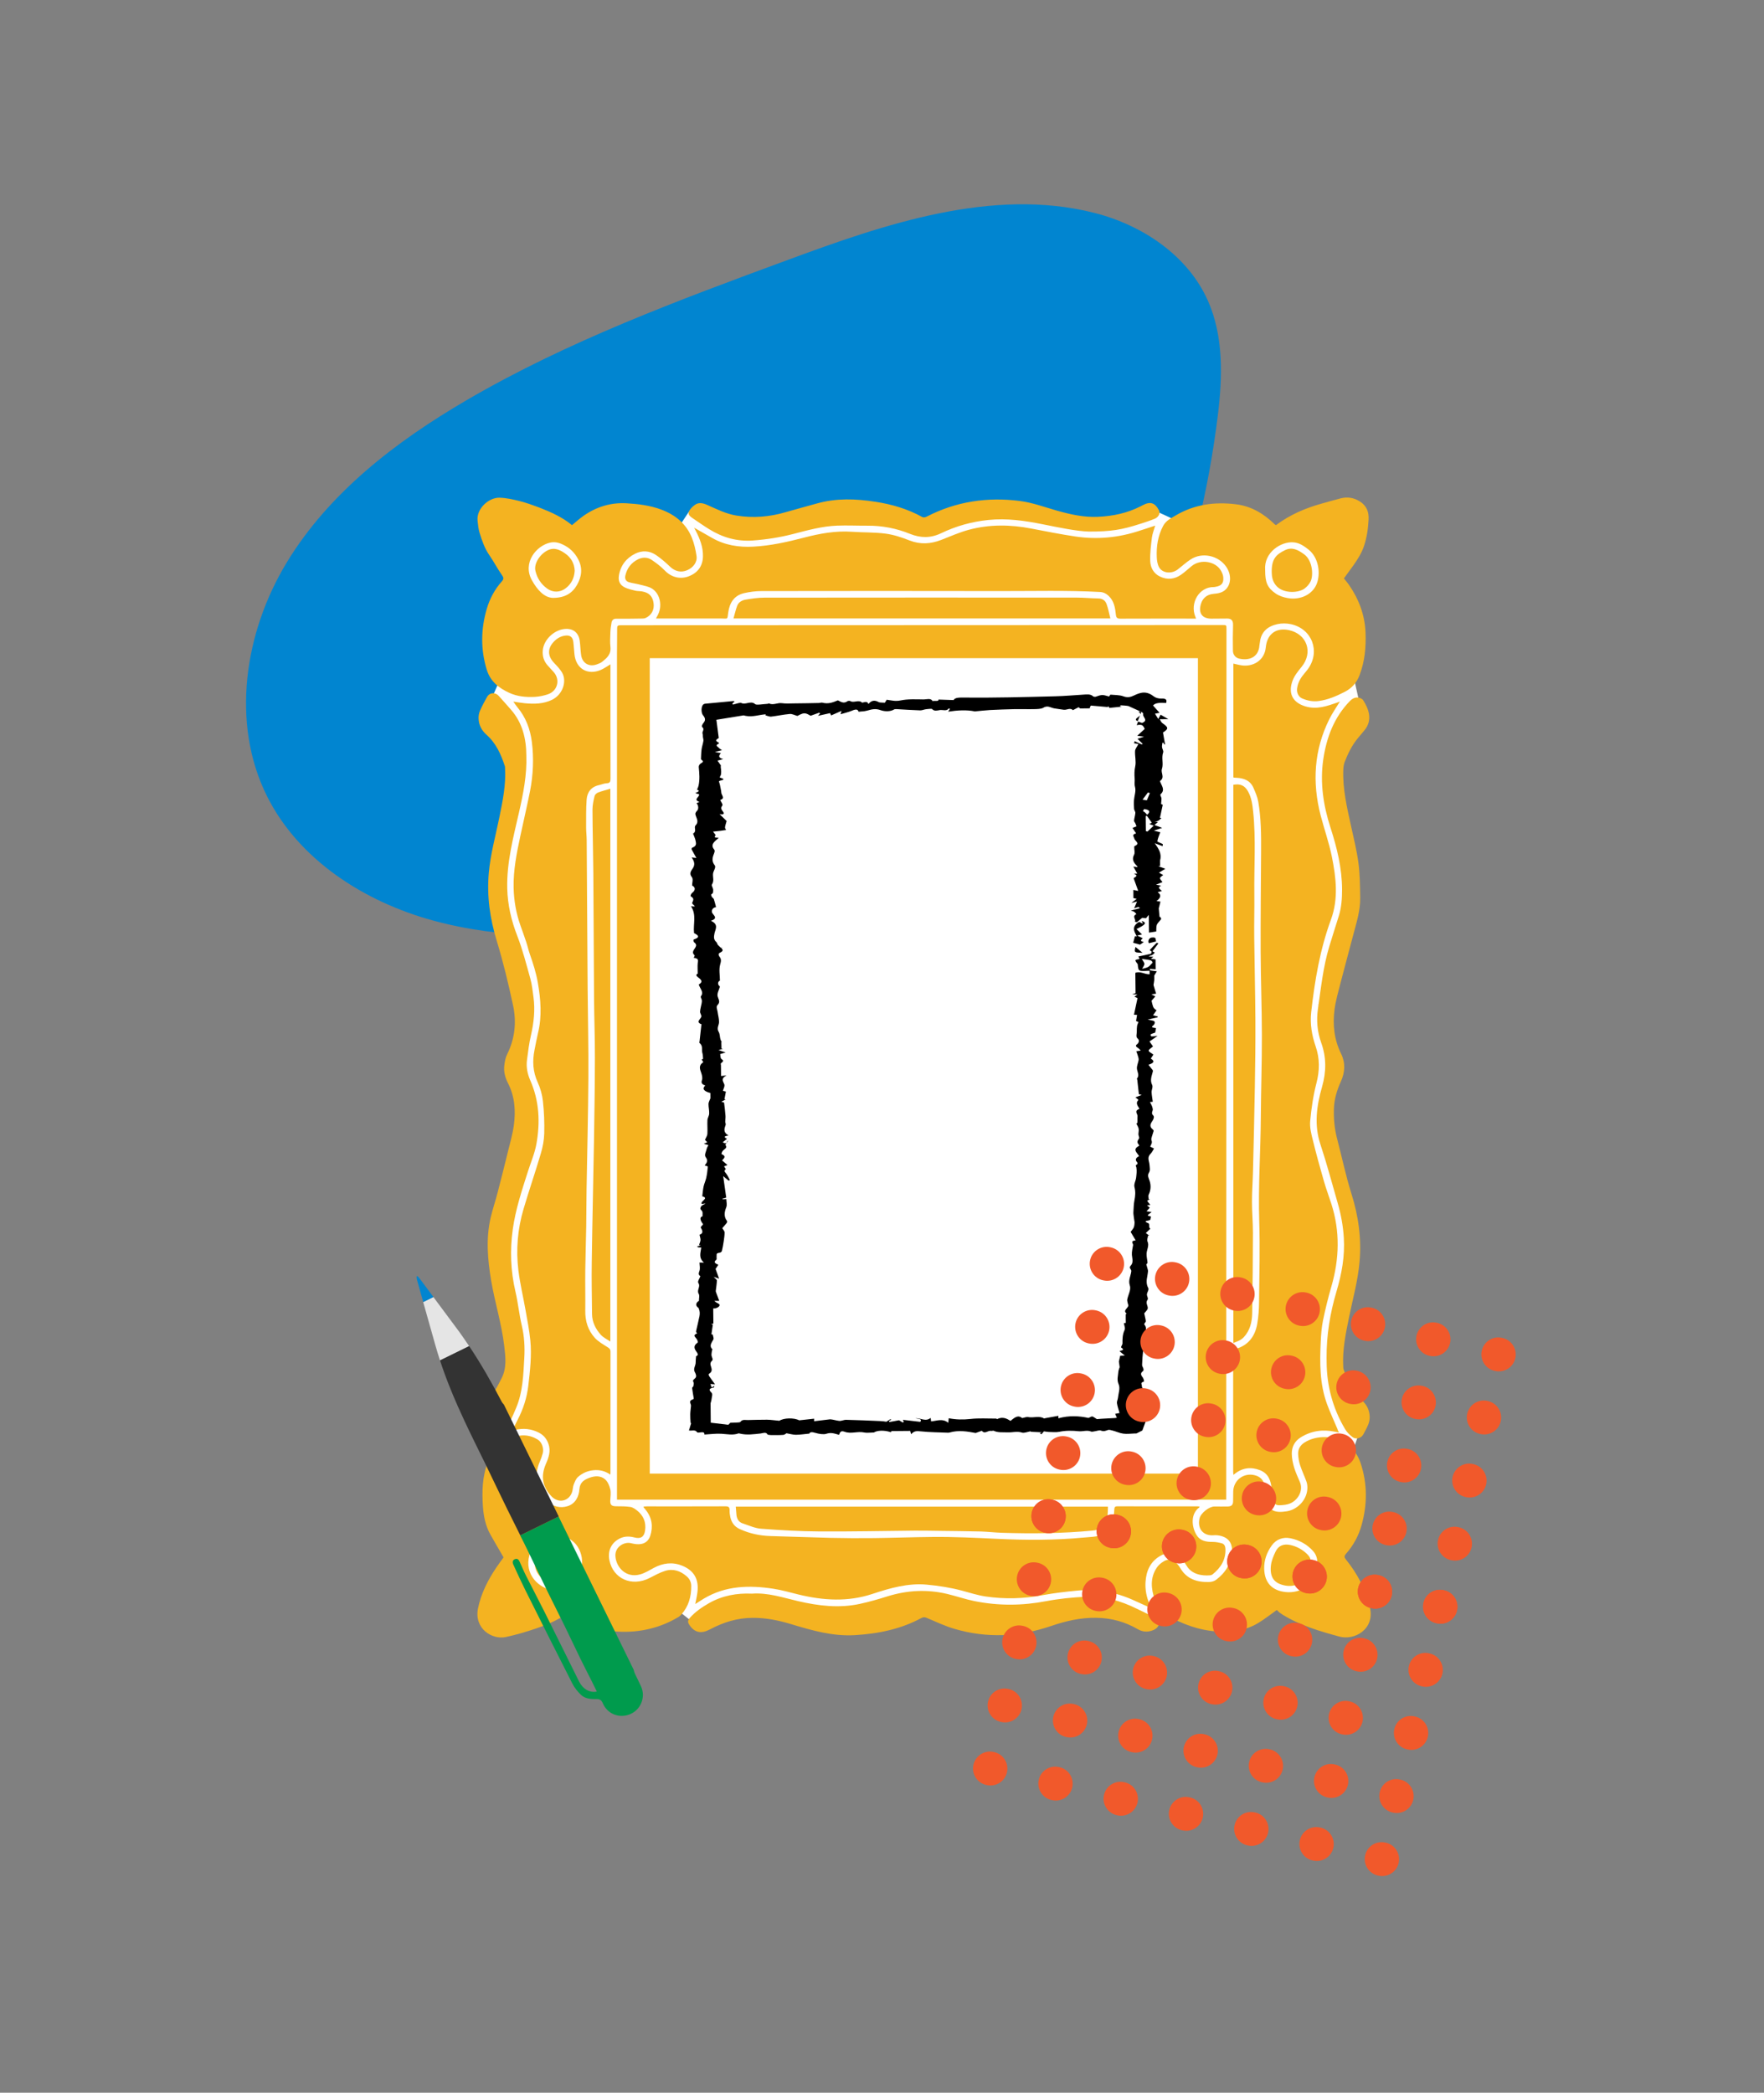 <?xml version="1.0" encoding="utf-8"?>
<!-- Generator: Adobe Illustrator 21.0.0, SVG Export Plug-In . SVG Version: 6.00 Build 0)  -->
<svg version="1.1" id="Слой_18" xmlns="http://www.w3.org/2000/svg" xmlns:xlink="http://www.w3.org/1999/xlink" x="0px" y="0px" viewBox="0 0 3133 3716.5" style="enable-background:new 0 0 3133 3716.5;" xml:space="preserve">

<rect x="0" y="0" width="3133" height="3716.5" fill="#808080" stroke="none"/>

<path d="M1400.6,461.1c-195.7,72.1-392.5,144.8-572.6,250c-125,73-243.9,164.3-318.9,288.1s-99.5,285.1-34.9,414.7
	c56.5,113.1,172.6,187.4,294.6,220.8c121.9,33.4,250.6,30.8,376.8,24.4c242.7-12.2,501.7-44.1,686.3-202.2
	c205.8-176.3,298.7-457.5,331-718.8c8.5-68.6,10.5-140.9-17.6-204.1c-35.7-80.4-116.4-134.3-201.6-155.9
	C1762.2,332,1569.3,398.9,1400.6,461.1z" style="fill:#0185D0;"/>
<path d="M1755.4,2873.2l163.5-17.4l139.7,27.4l26.8-38.5l228,11.1l66.3-54.6l-41.2-71.3l58.9-137.2l19.5-57l-46.5-87
	l9.3-117l20.7-138l-55.5-201l19.5-103.8l-22.5-104.7l57-163.5c0,0-19-166.5-19.2-162s-12.3-111.5-12.3-111.5l49.5-88l-18-81
	l-43.5-225l-60.8-19.6l-51.9,26.5c0,0-121.3-29.6-125.8-26.5c-4.5,3.1-72-29.9-72-29.9l-66,29.9l-102-10.1l-103.5-19.8l-131.6,29.9
	l-136.8-29.9l-153,39l-128.5-33.9l-21.5,32.4l-134.6,18.8l-147.4-26.5l7.5,184.4l-60,135.2l49.5,81l-37.5,247.5l55.5,207L910.2,1889
	l27.7,90.3l-54,229.5l37.5,201l-54,139.3l25.5,36.2l31.5,270.6l142.9-39.3l131.6,39.3l34.5,27.4l73.4-40l180.1,40l150.2-38.5
	L1755.4,2873.2z" style="fill:#FFFFFF;"/>
<g>
	<g>
		<path d="M1095.8,2663.3c0-3,0-5.2,0-7.4c0-498.5,0-997,0-1495.5c0-14.8,0.4-29.6,0.3-44.4c0-4.1,0.9-5.6,5.4-5.6
			c356.6-0.1,713.2-0.2,1069.8-0.4c7,0,7,0,7,7.8c-0.1,366.5-0.2,732.9-0.4,1099.4c0,143-0.1,286-0.1,429.1c0,5.5,0,11,0,17
			C1817.3,2663.3,1457.1,2663.3,1095.8,2663.3z M2127.6,1168.8c-324.8,0-649.2,0-973.6,0c0,483,0,965.6,0,1448.2
			c324.7,0,649,0,973.6,0C2127.6,2134.3,2127.6,1651.8,2127.6,1168.8z" style="fill:#F4B321;"/>
		<path d="M2378.2,2544c-3-0.6-5.2-1-7.3-1.4c-21.5-4.5-41.8-1.7-60.7,10c-10.8,6.7-16,16.9-15.9,29.1
			c0.1,8.3,1.9,16.9,4.3,24.9c2.6,8.7,6.6,16.9,10.1,25.3c6.8,16.4-4.4,32.5-17.1,38c-5.5,2.4-12.1,3-18.2,3.3
			c-7.5,0.3-10.7-2.4-12.4-9.8c-1.4-6.1-2.1-12.3-2.5-18.5c-1-14.9-5.4-27.9-20.5-33.9c-16-6.3-31.2-4.5-45,6.4
			c-0.6,0.4-1.1,0.8-2.4,1.8c-0.2-2.4-0.4-4.2-0.4-6c0-70,0-140,0-210c0-3.2-0.4-6.3,4-7.5c22.4-6.1,34.6-22,38.6-43.8
			c2.5-13.5,3.3-27.5,3.4-41.3c0.5-47.2,1.8-94.5,0.3-141.7c-2-61.5,2.4-122.8,2.8-184.3c0.3-48.7,2-97.5,1.9-146.2
			c-0.1-49.5-2-99-2.2-148.5c-0.2-59.4,0.4-118.7,0.8-178.1c0.2-29.4,0-58.8-5-87.9c-1.5-8.6-5.2-17-8.7-25.1
			c-5.6-12.6-16.7-16.8-29.6-17.5c-1.7-0.1-3.4-0.2-5.1-0.3c-0.2,0-0.3-0.2-0.8-0.6c0-67.1,0-134.5,0-201.9
			c5.1,1.1,10.1,2.5,15.1,3.2c18.9,2.6,40.2-7.8,42.5-32.5c0.1-0.8,0.2-1.5,0.3-2.3c3.1-21.7,18.8-32.5,40.5-27.9
			c32.2,6.8,43.7,39.5,22.8,65.2c-7,8.5-13.9,16.9-17.2,27.8c-6.5,21.1,2.6,36,23.6,42.4c20.6,6.3,38.8-0.5,57.4-6.9
			c1.5-0.5,3-1.2,4.2-1.7c-6.4,10.5-13.5,20.6-18.9,31.5c-27.2,54.8-30.5,112-15.4,170.6c6.4,24.6,15,48.7,20,73.5
			c7.4,37.1,12,74.5-1.6,111.7c-19.5,53-28.8,108.3-35.1,164.2c-2.4,21.1,1.1,41.2,7.9,61c7.5,21.7,7.2,43,1.4,65.3
			c-5.7,21.9-9,44.6-11.1,67.1c-1.1,11.2,1.9,23,4.7,34.1c6,24.5,12.7,48.8,19.7,73c3.9,13.7,9,27,13.3,40.5
			c15.5,48.7,14.1,97.4,0,146.2c-5.8,20-10.8,40.3-15,60.7c-2.5,12.4-3.4,25.2-4,37.9c-1.8,37.3-1.9,74.5,11.1,110.2
			c5.5,15.1,12.4,29.7,18.6,44.5C2375.8,2539.9,2376.8,2541.4,2378.2,2544z" style="fill:#F4B321;"/>
		<path d="M1084,2618.8c-9.6-6.7-19.4-8.8-29.9-7.8c-10.6,1-20,5.2-27.7,12.1c-3.6,3.3-5.6,8.7-7.5,13.5
			c-1.6,4.2-1.4,9-2.9,13.3c-5.6,16.5-24.2,20.3-36.4,7.6c-16.2-16.7-19.5-36.1-10.1-57.6c5-11.4,9.1-22.9,4.6-35.7
			c-3.1-8.9-8.5-15.5-16.8-19.8c-13.8-7.2-28.1-8.5-43.1-4.8c-1.1,0.3-2.2,0.5-4.1,0.8c3.3-6.7,6.1-13,9.3-19
			c9.9-19,16.4-39.1,18.9-60.4c3.1-26.8,6.2-53.6,3.6-80.5c-1.8-18.2-5.4-36.3-8.6-54.4c-4.1-23.3-9.7-46.5-12.6-69.9
			c-4.5-36.9-1.4-73.6,9.2-109.3c9.7-32.9,20.9-65.3,30.6-98.2c3.4-11.5,5.8-23.7,6.1-35.6c0.5-19.1-0.2-38.3-2.3-57.2
			c-1.2-11.5-4.5-23.3-9.3-33.8c-8.6-18.7-9.6-37.6-5.7-57.2c2-10,3.8-20.1,6.2-30.1c7.3-30,4.9-59.8-0.3-89.8
			c-3-17.3-8.3-33.8-14.1-50.3c-2.5-7-4-14.2-6.3-21.2c-3.3-10.1-7-20-10.5-30c-7.7-21.8-11.6-44.3-12.1-67.4
			c-0.6-31,5.5-61.1,11.9-91.2c5.7-26.7,12-53.3,17.3-80.1c5.6-28.8,6.9-58.1,3.2-87.2c-2.9-22.6-10.7-43.8-25.7-61.6
			c-2.4-2.9-4.4-6.1-7.2-10c7.6,1.1,14,2.3,20.5,2.9c16.6,1.6,33.1,1.3,48.4-6.2c15.6-7.7,24.5-25.7,20.4-41.7c-1-4.1-3.5-8-6-11.4
			c-3.5-4.7-7.7-8.9-11.7-13.2c-10.9-12-10.9-25.1,0.4-36.9c5.5-5.8,12.2-9.7,20.2-10.7c8.4-1.1,13.2,2.4,14.3,10.8
			c1,7.5,1.3,15.1,2.1,22.6c2.7,25.3,23.4,37.6,46.8,27.5c5.8-2.5,11-6.3,17.1-9.9c0,2.1,0,4.1,0,6c0,65.6-0.1,131.3,0.1,196.9
			c0,5.1-0.6,8-6.7,8.3c-4.6,0.2-9.2,2.3-13.8,3.3c-13.8,3-20.9,12.5-21.9,25.7c-1.2,16.4-0.8,32.9-0.9,49.4c0,7.4,0.9,14.8,1,22.2
			c0.6,88.2,1.1,176.4,1.7,264.6c0.4,52.5,1.7,105,1.3,157.5c-0.4,66-2.1,132-3.2,198c-0.4,21.8-0.3,43.6-0.6,65.4
			c-0.4,26.3-1.4,52.6-1.7,78.9c-0.3,23.9,0.3,47.8,0,71.7c-0.3,18.3,4.8,34.8,16.9,48.2c6.3,6.9,15.1,11.7,23.2,16.9
			c3,1.9,4.7,3.5,4.7,7.3c-0.1,71.3-0.1,142.6-0.1,214C1084.3,2615.1,1084.1,2616.4,1084,2618.8z" style="fill:#F4B321;"/>
		<path d="M2044.1,2855.8c-11.3-5.1-21.2-9.6-31.2-14.1c-32.1-14.6-65.8-20.3-100.9-16.8c-20,2-40,4.2-59.7,7.9
			c-33.9,6.5-67.7,7.4-101.8,2.4c-14.3-2.1-27.9-6.6-41.8-10.3c-20.4-5.4-41.6-8.8-62.6-10.7c-33.3-3.1-65.2,6.1-96.4,16.4
			c-43.8,14.6-87.4,11.8-131.2,1.2c-14.9-3.6-29.7-8-44.9-10.3c-42.8-6.6-84.8-5.6-123.5,17.5c-5,3-9.8,6.2-15.3,9.7
			c1.4-7.4,3-13.8,3.8-20.4c3.1-23.4-5.8-39.3-27.4-47.9c-17.1-6.8-33.8-4.6-49.9,4c-7.8,4.2-15.6,9.1-24,11.5
			c-25.8,7.4-43.3-13.1-44.3-32.6c-0.9-16.5,15.9-25.7,27.8-22.7c4.5,1.1,9.3,2,14,1.8c9.9-0.3,17-5.4,20.1-14.9
			c5.3-16.6,3.1-32.2-8.1-46.1c-1.2-1.5-2.4-2.9-3.6-4.4c-0.2-0.2,0-0.7,0-1.5c1.8-0.1,3.6-0.3,5.4-0.3c46.7,0,93.3,0.1,140-0.1
			c5.5,0,7.3,1.6,7.2,6.9c-0.1,4.1,0.4,8.4,1.3,12.4c2.2,9.5,7.2,16.7,16.5,21c17.5,8,35.8,12,55,12.5c35.4,0.9,70.9,2.4,106.3,3.2
			c26,0.6,52,0.7,77.9,0.4c34.3-0.4,68.6-1.7,102.9-2c38.3-0.4,76.5,1.5,114.8,3.3c51.3,2.5,102.7,2.6,154-2.2
			c11.5-1.1,23-1,34.1-5.3c5.2-2,9-5,12-9.8c6.7-10.8,7.9-22.8,8.5-35c0.2-3.6,1-5.4,5.2-5.4c47.6,0.1,95.2,0.1,142.8,0.1
			c1.1,0,2.1,0.2,3.2,0.3c-0.1,0.8,0,1.3-0.2,1.5c-15.8,11.3-13.9,34.1-5.2,48.7c6.6,11.1,17.4,12.7,29.2,12.6
			c5.3,0,10.8,1.1,15.9,2.5c4.3,1.1,6.1,4.9,6.4,9.2c1.1,19.6-8.1,34.1-22.7,45.9c-1.1,0.9-2.7,1.5-4.2,1.7
			c-14.5,1.3-32.5-1.5-41.6-16.4c-2.3-3.7-4.8-7.3-7.5-10.7c-10.5-13.2-24.1-16-38.9-7.8c-18.5,10.2-25.8,27.1-27,47.1
			c-0.8,13.2,1.7,26.1,6.8,38.3C2042.2,2850.3,2042.8,2852.4,2044.1,2855.8z" style="fill:#F4B321;"/>
		<path d="M2124.2,1098.6c-2.7,0-4.7,0-6.7,0c-42.5,0-85-0.1-127.5,0.1c-5.5,0-7.5-1.4-8.1-7
			c-1.3-12.3-3.2-24.5-13.1-33.7c-4.3-4-9-6.3-15.1-6.7c-58.7-3.1-117.5-1.5-176.2-1.6c-141.7-0.3-283.4-0.2-425,0
			c-10.5,0-21.2,1.4-31.4,3.8c-17.5,4.2-25.4,17.4-27.7,34.3c-1.8,13.2-0.2,10.6-12,10.6c-36.4,0.1-72.8,0-109.2,0
			c-2.1,0-4.1,0-7.2,0c1.1-2.1,1.8-3.5,2.6-4.8c9.2-15.9,5.6-38.3-9.1-48c-6.3-4.2-14.7-5.3-22.3-7.4c-6.3-1.7-13-2.4-19.3-4.3
			c-5.5-1.7-7.5-6.2-6.2-11.8c3-13.2,10.6-23,22.7-28.9c8-3.9,16.6-3.8,24,1.1c8.3,5.6,16.4,11.7,23.2,18.8
			c11.2,11.7,26.7,16.2,42,10.6c16.5-6,25.4-18.3,25.9-35.1c0.5-16.7-5.4-31.6-12.8-46c-0.8-1.6-1.6-3.2-2.8-5.4
			c11,6.3,21.3,12.1,31.6,18c22.8,13.1,47.5,17,73.5,15.6c30.7-1.6,60.4-8.3,90-16c28-7.3,56.2-12.5,85.4-10.4
			c19.8,1.4,39.9,0.7,59.5,3.3c14.5,1.9,28.8,6.7,42.5,12.1c19.3,7.5,37.6,6.3,56.4-1c16.4-6.4,32.6-13.6,49.5-18.1
			c36.5-9.7,73.5-9.2,110.5-2c26.1,5,52.1,10.2,78.4,14.1c38.9,5.8,77.2,2,114.5-10.5c8.9-3,17.9-5.8,27-8.8
			c-2.1,7.4-4.9,14.1-5.8,21.1c-1.7,13.9-3.5,27.9-3,41.8c0.4,11.7,6,22.1,17.3,27.5c13.1,6.3,25.9,4.9,37.7-3.4
			c6.5-4.5,12.3-10.1,18.5-15.1c16.6-13.5,42.1-8,51.4,6.9c2.3,3.7,4.4,8.2,4.8,12.5c1.1,10.8-3.1,15.7-14,17.4
			c-0.9,0.2-1.9,0.4-2.8,0.4c-26-0.5-42.8,28.2-32.7,52.9C2123.6,1096.4,2123.7,1097,2124.2,1098.6z" style="fill:#F4B321;"/>
		<path d="M1015.9,932.6c6.8-5.5,13-11.3,20-16.2c23-16.3,48.6-24.2,77-22.6c20.9,1.2,41.4,3.7,61.3,11.1
			c25,9.3,44.3,24.8,54.5,49.8c4.2,10.4,6.8,21.7,8.4,32.8c1.6,10.7-5.8,20.6-16.7,25.2c-11,4.7-21.6,2-30.2-6.2
			c-7.9-7.5-16.2-14.8-25.2-20.9c-11.5-7.8-24.6-8.4-36.9-2.3c-16,8-26.1,21.1-28.9,39.1c-1.5,9.8,2,16.8,10.9,21
			c5.7,2.7,12.1,4.1,18.3,5.6c3.8,0.9,7.9,0.6,11.9,1.3c12.6,2.2,18.8,8.6,20.5,20.9c1.6,11.7-3.5,21.4-14.4,26.4
			c-1.8,0.8-4,0.9-6.1,0.9c-15.2,0.2-30.3,0.5-45.5,0.3c-5.3-0.1-7.8,2.4-8.7,6.9c-1,5.6-1.8,11.2-2,16.9
			c-0.3,8.9-0.9,17.9,0.1,26.7c1.4,13-6.8,19.7-15.3,26.4c-2.5,1.9-5.7,3-8.7,4.1c-13.8,5.2-26-1.9-28.1-16.5
			c-1.2-8.2-1.3-16.6-2.4-24.9c-1.9-14.9-11.9-22.8-26.7-21.4c-19.3,1.8-37.3,19.2-39,38c-0.9,10.1,1.8,19.1,8.7,26.8
			c3.6,3.9,7.1,7.9,10.7,11.8c12,13.4,7,33.6-10.3,39.4c-7.5,2.5-15.5,4.2-23.3,4.6c-15.4,0.8-31-0.6-45.1-7.1
			c-18.5-8.5-33.8-20.1-40.2-41.2c-11-36-10.5-72-0.1-107.6c5.2-18,14.1-34.9,26.8-49.1c4.1-4.6,3.3-7,0-11.7
			c-7.9-11.3-14.3-23.7-22.1-35c-8.5-12.2-13.1-26-17.4-39.9c-2.1-6.8-2.7-14.1-3.5-21.2c-2.3-21.6,20-41.3,38.8-40.9
			c11.9,0.3,24,3,35.7,5.9c11.9,3,23.5,7.2,35,11.5C978.5,909.4,998.7,918.4,1015.9,932.6z M981.6,1061.8c21.3,0.1,34.6-8,43.1-22.8
			c8.6-15,10.4-30.3,2.1-46c-6.1-11.5-14.7-20-26.9-25.8c-7.7-3.7-14.7-5.3-22.7-3.6c-24.8,5.5-49.8,36-32.4,67.1
			C954.4,1047.8,966.4,1061,981.6,1061.8z" style="fill:#F4B321;"/>
		<path d="M2267.7,2859.2c-11.9,8.4-22.6,17-34.3,23.9c-21.8,12.7-45.7,15.7-70.8,14.3c-33.1-1.9-62.6-13.1-91.1-29.2
			c-11.6-6.5-16.7-16-20.5-27.1c-6.6-19.5-8.7-39,3.7-57.3c2.2-3.2,5.2-6.1,8.3-8.4c12-8.9,21.1-7.4,30.1,4.7c1,1.4,2.1,2.7,2.9,4.2
			c11.5,20.1,30.2,25.9,51.7,25.2c4.2-0.1,9-1.4,12.2-3.9c16.7-12.5,26.9-29,28.2-50.3c1.1-18.9-10.8-27.6-27.7-28.9
			c-1.5-0.1-3,0-4.5,0.1c-18.7,1.6-29.8-11.5-25.4-30c2.2-9.3,16.8-21,26.4-21.1c8,0,15.9,0.2,23.9,0c6.8-0.2,9.3-3.1,9.3-9.9
			c0-5.7,0.1-11.4,0.2-17c0.7-20.1,18.9-33.6,38.3-28.6c9.8,2.5,15.9,8.7,17.4,18.7c1,6.7,1,13.6,2,20.3c3.9,25.6,17.4,28.2,37.6,25
			c17.8-2.8,35.4-19,36.4-40.4c0.2-4.1-0.3-8.4-1.6-12.2c-3.5-9.8-8.1-19.3-11.3-29.1c-2.1-6.4-3.2-13.2-3.5-19.9
			c-0.3-8.6,3.5-15.5,11.1-20.4c21.6-14,55.2-12.8,75.7,2.7c11.7,8.8,19.5,19.7,24.2,33.9c12.2,36.8,11.9,73.6,1.6,110.3
			c-5.2,18.6-14.6,35.9-27.6,50.6c-3.6,4-3.2,6.4,0,10.3c20.4,25.3,35.2,53.4,42.5,85.2c8.9,38.4-27.3,58.9-54.4,51.5
			c-34.8-9.5-69.2-19.6-100.3-38.6c-2.1-1.3-4.1-2.7-6.1-4.2C2270.6,2862,2268.8,2860.3,2267.7,2859.2z M2339.7,2776.5
			c0.2-8.3-1.9-15.7-7.6-22c-10.9-12.2-24.9-19.6-40.4-22.7c-12.9-2.5-25.1,1.7-33.1,13c-8.7,12.3-13.8,26.3-13.3,41.5
			c0.8,24.9,14.3,38.7,38.6,41.1C2309.6,2830,2340.2,2814.1,2339.7,2776.5z" style="fill:#F4B321;"/>
		<path d="M2266.1,932.7c25-18.7,52.5-30.4,81.8-38.5c11.3-3.1,22.5-6.5,33.9-9.3c11.8-2.9,22.9-0.9,33.2,5.5
			c12,7.5,16.5,18.5,15.7,32.3c-0.8,16-3,31.5-8.1,46.9c-4.2,12.5-11,23.2-18.4,33.8c-5.6,7.9-11.4,15.6-17.3,23.8
			c3,3.8,6.3,7.5,9,11.5c17.6,25.5,28.1,53.3,29.4,84.7c1,25.9-1.3,51-10.5,75.4c-5.1,13.5-13.8,23.4-26.5,29.9
			c-14.7,7.5-29.7,14.1-46.4,16.3c-10.1,1.3-19.7-0.6-28.9-4.5c-6.7-2.8-10.1-10.1-9.3-17.4c1.1-9.5,5.3-17.7,11.3-25
			c2.8-3.4,5.6-6.7,8.2-10.2c22.2-31.1,7.1-71.2-30.3-79.4c-7.7-1.7-16.4-1.8-24.1-0.1c-17.1,3.7-29.1,13.5-31.1,32.3
			c-0.2,1.7-0.7,3.4-0.8,5.1c-1.5,22.6-19.7,27.7-36.2,23.8c-6.2-1.5-10.7-6.6-10.9-13.7c-0.3-15.2-0.3-30.3,0.2-45.5
			c0.3-7.9-2.5-11.9-10.4-11.9c-9.3,0-18.6,0.2-27.9,0.2c-16.4,0-23.5-9.6-18.9-25.7c3.1-10.8,10.8-17.2,22.1-18.3
			c8.4-0.8,16.6-1.9,22.8-8.6c9.2-9.8,9.3-26.1,0.2-39.5c-13.7-20.1-42.7-26.5-63.1-13.2c-8.2,5.3-15.5,12.1-23.3,18.1
			c-10.9,8.2-27.2,6.5-33-4.3c-2.8-5.2-3.8-11.9-4-18c-0.8-19.2,2.1-37.6,11.2-55c5-9.6,14.1-13.9,22.2-18.7
			c33.3-19.8,69.8-24.6,107.5-19.9c26.9,3.3,49.3,16.7,68.5,35.5C2264.7,931.6,2265.5,932.1,2266.1,932.7z M2247,1012.4
			c0,21.8,3.7,31.3,18.9,41.8c6,4.1,13.6,6.6,20.9,7.9c22.7,4.1,44.2-6.3,51.7-25c7.3-18,3.9-46.8-14.7-61.3
			c-7.8-6.1-16.1-12-26.8-12.7C2275.4,961.5,2244.5,980.7,2247,1012.4z" style="fill:#F4B321;"/>
		<path d="M894.4,2765.8c-8.1-14-15.8-27-23.2-40.2c-8.8-15.5-12.3-32.6-13.5-50.1c-1.8-26.8-1.2-53.3,8.8-79
			c6.1-15.7,15.2-28.4,30.1-36.3c10.7-5.7,21.3-11.5,34.2-11.1c8.9,0.3,16.8,2.9,24.2,7.4c7.4,4.5,11.4,15.9,8.9,24.7
			c-1.4,5.1-3.2,10.1-5.3,15c-10.8,25-6.3,50.6,13.2,69.6c10.1,9.9,23.4,13.1,36.4,9c13.5-4.3,20-16.7,20.9-30.1
			c0.9-12.5,8.7-16.9,18.1-20.4c9.5-3.5,19.7-3.9,27.5,2.9c4.7,4.1,7.7,11.2,9.2,17.5c1.5,6.2,0.3,13.2,0,19.8
			c-0.4,8,2.1,10.4,10.2,10.5c8.5,0.1,17.1-0.1,25.5,1.2c4.3,0.7,8.6,3.7,12.2,6.6c11.2,9,16,21,13.9,35.3
			c-1.7,11.4-7.7,15.2-18.9,12.3c-8.3-2.1-16.5-2.4-24.5,1.1c-15.8,7-23.4,21.7-20,39.1c6.5,33.1,39.6,47.9,71.2,31.9
			c9.1-4.6,18.1-9.7,27.7-12.7c14.3-4.5,27.3-0.1,38.5,9.7c5,4.4,7.9,10,8,16.9c0.2,19.1-4.7,36.4-17.6,50.9
			c-1.5,1.7-3.2,3.2-5.1,4.4c-32.8,19.5-68.4,27.8-106.2,26c-30.6-1.5-56.6-14.6-78.7-35.6c-1-0.9-1.9-1.9-2.9-2.7
			c-0.3-0.2-0.7-0.3-1.2-0.5c-18.9,15.6-41.1,25.4-64.1,33.2c-17.5,6-35.4,11.2-53.5,15.1c-24.7,5.3-56.7-15.1-49.4-50.9
			c5.4-26.4,17.4-50,32.3-72.2C885.7,2777.4,890.6,2771.1,894.4,2765.8z M982.9,2723.1c-5.6,1.3-11.4,2.1-16.8,4.1
			c-13,4.9-19.1,16.2-23.7,28.2c-13.7,35.4,9.3,61.8,36.4,68.3c4.9,1.2,10.8,1,15.6-0.4c10.3-3.1,19.4-8.8,26.3-17.2
			c12.3-15,16.8-32,9.7-50.4C1022.3,2734.4,1003.9,2727.3,982.9,2723.1z" style="fill:#F4B321;"/>
		<path d="M934.8,1341.9c1.2,34.5-5.5,67.9-13.1,101.2c-10.1,44.3-21.9,88.6-20.8,134.6c0.7,29.2,7.2,57.2,17.9,84.6
			c9.5,24.6,16.1,50.5,23.2,76c2.9,10.5,4,21.6,5.5,32.5c3.1,23,0.6,45.7-4.6,68.3c-3.3,14.2-5,28.7-6.9,43.2
			c-1.7,12.5,0.7,24.6,5.7,36.1c16.2,36.6,17.9,74.7,11,113.3c-3,16.6-9.9,32.5-15.1,48.8c-10.8,33.8-22,67.5-26.9,102.8
			c-5.1,37-3.8,73.7,4.7,110.2c4.7,19.9,6.6,40.4,11.3,60.4c4.5,19.1,5.6,38.3,4.5,57.6c-1.7,29.9-2.5,60-14.3,88.3
			c-6.9,16.6-13.9,33.3-26.6,46.7c-3.6,3.8-7,7.2-12.6,7.9c-10.4,1.3-12.7,0.4-17.6-8.9c-1.9-3.7-3.9-7.4-5.7-11.1
			c-8.6-17.9-4.9-34.3,10.2-47.4c12.2-10.6,18.8-25,26.1-39c9.6-18.5,7.2-38.1,4.9-57.4c-4.6-39.4-16.7-77.5-23.3-116.5
			c-6.2-37.1-9.5-74.6-0.8-111.9c3.5-14.9,8.5-29.5,12.3-44.3c6.3-24,12.3-48.1,18.2-72.2c3.8-15.6,8.4-31.2,10.6-47.1
			c3.5-25.5,1.8-51-10.1-74.4c-5.3-10.4-8.2-20.8-6.8-32.1c0.8-6.7,2-13.8,5-19.7c14-28.1,16.9-57.7,10.4-87.6
			c-8.2-38.1-17.3-76.2-28.7-113.5c-12.2-39.9-18-79.8-14.2-121.6c3-33.3,12-65.2,18.6-97.7c5.9-29,12-58,10.2-87.8
			c-0.1-1.1,0.1-2.3-0.3-3.4c-6.8-21-15.7-40.9-32.5-55.8c-9.1-8.1-13.8-17.5-14.2-29.1c-0.2-4.6,0.7-9.5,2.5-13.7
			c3.6-8.3,8-16.4,12.4-24.3c4.6-8.3,14.7-9.1,20.9-2c7.2,8,14.4,16,21.5,24.2C927.7,1283.2,934.7,1311.4,934.8,1341.9z" style="fill:#F4B321;"/>
		<path d="M2356.1,2411.6c-0.2-40.1,6.1-79.3,17.5-117.7c9.3-31.2,15.2-62.9,13.1-95.9c-1.3-21.2-5.1-41.7-11-62
			c-10-34.6-19.2-69.5-30.5-103.6c-11.6-34.8-6.7-68.9,2.9-102.4c7.6-26.7,7.8-52.2-1.5-78.1c-7.1-19.7-8.8-39.9-5.8-60.6
			c5.4-36.9,9.2-74.2,20-110.1c5.5-18.3,11.4-36.5,17.1-54.8c4.7-15.2,5.7-30.8,5.7-46.7c-0.1-37.9-9-74.1-20.5-109.7
			c-12.8-39.6-18.9-80.1-12.9-121.2c5.7-38.9,19.2-75.3,47.8-104.3c6.2-6.3,14-7.6,20.5-3.4c0.8,0.5,1.7,1,2.2,1.8
			c9.7,15,18,35.1,3,53.6c-4.3,5.3-8.8,10.4-13.1,15.7c-9.8,12.3-16.6,26.2-22.3,40.8c-1.7,4.3-2.3,9.2-2.5,13.8
			c-1.3,33.9,6.4,66.6,13.6,99.4c4.8,22,10.3,44,13.3,66.3c2.7,20.4,2.8,41.2,3.1,61.9c0.4,22.3-6.4,43.4-12,64.7
			c-7.6,29-15.5,57.8-23,86.8c-4,15.6-8.5,31.2-10.6,47.1c-3.5,27.1-0.6,53.5,11.8,78.6c7.8,15.9,6.9,32.8-0.5,49
			c-7.1,15.7-12,31.8-12.4,49.2c-0.5,18,1.2,35.5,5.8,52.9c8.5,32.4,15.3,65.4,25.4,97.4c12.5,39.8,18.1,79.8,14.3,121.6
			c-3,33.3-12,65.2-18.6,97.7c-5.9,29-12,58-10.3,87.8c0.1,1.3,0,2.7,0.4,3.9c6.9,20.7,15.7,40.6,32.3,55.3
			c9.3,8.2,13.9,17.8,14.3,29.7c0.1,4.4-0.8,9.1-2.4,13.2c-2.4,6.2-5.7,12-8.8,17.8c-3.8,7.2-13.3,9.9-19.7,4.8
			c-4.9-3.9-9.7-8.6-12.9-14c-21.7-36.7-32.5-76.5-32.7-119.2C2356.1,2416.6,2356.1,2414.1,2356.1,2411.6z" style="fill:#F4B321;"/>
		<path d="M1335.4,2830.2c28.7-2.1,55.2,7.1,82.1,13.3c36.3,8.4,72.9,12.9,109.9,4.8c16.6-3.6,33.1-8.4,49.4-13.5
			c34.9-10.8,70-12.5,105.5-4.1c16.2,3.9,32,9.4,48.3,12.7c42.7,8.6,85.3,8.3,128.2,0c22.6-4.3,45.8-6.5,68.8-7.7
			c32.3-1.7,62.6,7,91.5,21.3c9.8,4.9,19.9,9.4,29.7,14.3c4.9,2.5,10.8,5.3,9.9,11.8c-0.9,6.4-6.1,10.4-12,12.5
			c-8.8,3.2-17.5,2.6-25.7-2.2c-22.8-13.2-47-19.9-73.6-20.3c-28.1-0.5-54.7,5.7-80.7,14.6c-56.8,19.4-114,21.9-171.6,5
			c-16.8-4.9-32.8-12.6-49-19.4c-3.5-1.5-6.1-1.7-9.5,0.1c-36.9,20-76.9,28-118.4,30.5c-39.3,2.3-76.1-8.4-113-19.5
			c-22.4-6.8-45-11.4-68.7-11.2c-27.2,0.1-51.6,7.8-75.4,20.4c-15.4,8.2-27.4,6.4-37-8.3c-3.1-4.7-2.5-8.1,1.1-12.1
			c9.7-10.9,21.6-19,34.2-26.2C1283,2833.6,1308.8,2829,1335.4,2830.2z" style="fill:#F4B321;"/>
		<path d="M2190.5,2384.9c0-331.1,0-661.2,0-991.2c12.3-2.3,20.2,1.3,26,11.6c6.3,11.2,7.9,23.6,9.2,36.1
			c5.1,48.8,1.5,97.8,2.1,146.7c0.3,25.4-0.5,50.8-0.2,76.2c0.5,49.1,1.8,98.2,2.1,147.3c0.2,39.6-0.3,79.3-1,118.9
			c-0.8,49.9-2.1,99.7-3.3,149.6c-0.4,18-1.8,36-1.8,54c0,18.4,1.7,36.7,1.7,55.1c-0.1,47.6-0.5,95.2-1.3,142.8
			c-0.3,15.8-3.8,31-15.2,43C2204.1,2380,2197.5,2382.4,2190.5,2384.9z" style="fill:#F4B321;"/>
		<path d="M1933.7,944c-21.3-0.6-51.9-6.9-82.6-13.1c-31.5-6.3-63.1-10.8-95.5-7.5c-29.6,3-57.6,10.8-84.4,23.7
			c-18.1,8.7-36.2,8.6-55,1c-24.1-9.8-49.3-14.7-75.5-14.5c-18,0.1-36-0.8-54-0.1c-26.5,1-52,8.1-77.5,14.7
			c-23.8,6.2-47.8,9.9-72.3,11.7c-28.1,2-53.7-5.4-77.4-20.1c-9.7-6-19-12.5-28.4-18.9c-4.3-2.9-9.8-6.5-7.7-12
			c1.9-4.8,6.4-9.2,10.8-12.3c6.8-4.9,14.3-3.2,21.6,0c17,7.5,33.6,16,52.2,19c29.7,4.8,58.9,2.4,87.7-6.1
			c18.4-5.4,36.9-10.2,55.3-15.4c34.3-9.7,69-8.4,103.8-3c29.2,4.5,57.3,12.7,83.4,27.2c1.9,1,5.5,0.4,7.7-0.8
			c52.2-27.1,108-35.2,165.6-27.8c22.4,2.9,44.1,11,65.9,17.2c23.8,6.7,47.7,12.1,72.8,10.9c26.5-1.2,51.8-6.5,75.5-18.6
			c1.4-0.7,2.7-1.4,4-2.1c13.4-6.9,21.5-4.4,28.7,9.1c2.7,5-0.5,12.1-7.4,15c-8.2,3.4-16.7,6.2-25.2,8.9
			C1992.3,940.9,1973.4,944.1,1933.7,944z" style="fill:#F4B321;"/>
		<path d="M1084,1400.7c0,328,0,654.1,0,981.8c-6.3-4.3-12.6-7.2-16.8-11.9c-9.3-10.3-15.5-22.5-15.7-36.9
			c-0.3-30.7-1-61.4-0.5-92.2c1-72.6,2.8-145.2,4-217.8c0.8-48.3,1.5-96.7,1.6-145.1c0.1-34.1-1.2-68.2-1.5-102.4
			c-0.6-75.1-0.7-150.2-1.3-225.3c-0.3-37.7-1.4-75.5-1.5-113.2c0-8,1.8-16.1,3.7-23.9c0.6-2.6,3.7-5.4,6.3-6.4
			C1068.9,1404.9,1076.1,1403.1,1084,1400.7z" style="fill:#F4B321;"/>
		<path d="M1306.8,2675.7c220.8,0,440.6,0,661,0c-0.3,12.9,0,26.3-9,36c-4.1,4.4-12.6,6-19.4,6.6
			c-53.1,5-106.4,5.5-159.7,3.8c-12.5-0.4-25-1.9-37.5-2.3c-24.2-0.6-48.5-0.8-72.7-1.1c-15-0.2-30-0.5-44.9-0.4
			c-56.7,0.5-113.4,1.8-170,1.4c-34.3-0.2-68.6-2.2-102.8-4.8c-11-0.8-21.8-5.9-32.6-9.4c-7.1-2.3-10.4-7.9-11.2-15.1
			C1307.6,2685.7,1307.3,2681,1306.8,2675.7z" style="fill:#F4B321;"/>
		<path d="M1302.7,1098.3c2.4-8.2,4-15.6,6.6-22.5c2.4-6.3,8.4-9.7,14.5-10.8c11.1-1.9,22.5-3.6,33.7-3.6
			c184.9-0.2,369.8-0.2,554.7-0.1c12.9,0,25.7,1.3,38.6,1.5c7.4,0.1,12.3,3.8,14.5,9.8c3,8,4.5,16.6,6.8,25.7
			C1748.5,1098.3,1526.6,1098.3,1302.7,1098.3z" style="fill:#F4B321;"/>
		<path d="M1020.7,1013.7c-0.8,13.1-6.1,23.6-16.4,31.3c-9.9,7.4-22.3,7.5-32.3,0.4c-11.1-7.9-18.1-18.7-21.1-31.9
			c-2.8-12.6,8-29.3,21.6-36.1c12.1-6.1,22.1-0.8,31.1,5.4C1014,990,1020.3,1000.6,1020.7,1013.7z" style="fill:#F4B321;"/>
		<path d="M2328.1,2777.2c-0.5,24.8-20.6,43-44.9,38.7c-19.1-3.4-28.2-13.5-26-35.3c0.9-8.6,4.5-17.2,8.3-25.1
			c5-10.5,14.3-14.5,26.8-11.6c11.2,2.6,21.2,8.1,29.5,16.3C2327.4,2765.9,2328.3,2769.3,2328.1,2777.2z" style="fill:#F4B321;"/>
		<path d="M2258.7,1017.3c-0.7-24.5,7.7-32.5,23.4-40.2c13.1-6.4,23.6-0.3,34,7.2c15.1,10.8,16.9,37.1,11.7,48.1
			c-2.2,4.7-6.1,9.1-10.3,12.4c-10.3,8.2-35.7,9.7-48.8-2.5C2259.8,1033.9,2258.9,1023.6,2258.7,1017.3z" style="fill:#F4B321;"/>
		<path d="M1021.9,2768.9c0,21.6-14.2,39.7-32.2,43.8c-3,0.7-6.6,0.5-9.5-0.4c-21.7-6.7-37.4-25.4-27.1-52.6
			c2-5.3,4.6-10.6,8.1-14.9c6.1-7.5,15.9-12.1,28.1-7.6c5.6,2.1,11.4,4,16.7,6.7C1017.4,2749.7,1021.6,2759.8,1021.9,2768.9z" style="fill:#F4B321;"/>
	</g>
</g>
<g>
	<path d="M937.6,2754.3c12.1,24.8,23.9,49.7,36,74.5c9.5,19.4,19.4,38.6,28.9,58.1c9.4,19.2,18.5,38.6,27.9,57.9
		c6.6,13.5,13.5,26.8,20.3,40.3c3.1,6.2,6.2,12.5,9.3,18.9c-12.7,2.7-24.8-4.3-31.7-18.1c-20.4-41-40.6-82.1-61.1-123.1
		c-11-22-22.5-43.7-33.5-65.6c-3.8-7.5-7-15.4-10.5-23.1c-1.6-3.7-3.7-6.9-8.3-5.3c-4.9,1.7-5,5.9-3.2,9.8
		c7,15.4,14.1,30.8,21.6,45.9c27.6,55.2,55.2,110.4,83.2,165.3c3.8,7.5,9.5,14.6,15.7,20.4c7.3,6.8,17.5,7.4,26.9,7.2
		c6.6-0.2,9.3,2.2,11.7,7.8c6.6,15,21,23.3,36.8,21.9c15.5-1.3,28.6-12,32.8-26.9c2.6-9.3,1.6-18.4-2.7-27.1
		c-3.5-7-6.9-14.1-10.2-21.2c-1-2.2-1.5-4.6-2.2-6.9c-44.4-90.6-88.8-181.2-133.2-271.8l-68.3,33.5
		C928.5,2735.7,933.1,2745,937.6,2754.3z" style="fill:#009B4D;"/>
	<path d="M781.4,2415.9l51.8-25.4c-8.1-12.1-16.4-24-25.2-35.6c-12.8-17.1-25.6-34.3-38.3-51.5l-18.1,8.9
		c7.4,26.1,14.8,52.3,22.1,78.4C776.2,2399.2,778.7,2407.6,781.4,2415.9z" style="fill:#E5E5E5;"/>
	<path d="M745.3,2270.5c-1.1-1.5-2.6-2.9-3.8-4.3c-0.5,0.2-1.1,0.4-1.6,0.7c0.2,2,0.1,4.1,0.7,6
		c3.7,13.2,7.4,26.3,11.1,39.4l18.1-8.9C761.6,2292.5,753.5,2281.5,745.3,2270.5z" style="fill:#0185D0;"/>
	<path d="M891.2,2489.6c-17.7-34-36.7-67.2-57.9-99l-51.8,25.4c11.8,36.2,26.6,71.2,42.7,105.8
		c12.9,27.8,26.8,55.2,40.2,82.8c12.1,25,24,50.1,36.3,75.1c7.7,15.7,15.5,31.3,23.3,46.9l68.3-33.5
		c-32.4-66.2-64.9-132.4-97.3-198.6C893.6,2492.8,892.1,2491.3,891.2,2489.6z" style="fill:#333333;"/>
</g>
<g>
	<path d="M2027.8,1635.4c0.6,1.5,1.2,2.7,2.2,5.1c-3.3-1.6-5.1-2.5-6.8-3.4c-13.7,7.9-9.4,16.8-4,25.8c-1.1-0.1-2.2-0.2-3.4-0.3
		c-1,3.8-2.1,7.6-3.2,11.7c3.5,0.9,8,2.1,12.2,3.3c1.9-1.3,4.3-3,6.8-4.7c-8.8-1.4-4-4.6-2-6.6c-3.6-1.8-6.5-3.2-10-4.9
		c4-0.9,6.4-1.4,8.7-1.9c-3.2-3.2-6.5-6.3-9.8-9.6C2035,1642,2037.4,1638.6,2027.8,1635.4z"/>
	<path d="M2040.5,1675.1c4.3-1.1,8.7-2.2,13.1-3.3c-2.6-2.3,2.1-8.1-8.1-6.8C2040.7,1665.5,2038.2,1671.3,2040.5,1675.1z"/>
	<path d="M2029.2,1692.1c-4.8-4-8.6-7.2-12.5-10.4C2014.3,1691.6,2014.3,1691.6,2029.2,1692.1z"/>
	<path d="M2017.7,1994.7C2017.7,1994.6,2017.7,1994.6,2017.7,1994.7C2017.5,1994.7,2017.5,1994.7,2017.7,1994.7z"/>
	<path d="M1994.8,2546c6.6,1,14-0.1,21.1-0.3c0.9,0,2.1,0.2,2.7-0.1c3.6-1.7,7.1-3.6,10.3-5.2c2-5.6,4.3-11.8,6.6-18
		c0.4-1,1.4-2.7,1.2-2.7c-7.2-1.8-2.6-5.9-3.5-8.6c-1.2-4,0.7-8.4,1.3-12.2c-3.3-4-6.9-8.4-11-13.4c5.6-0.5,8.8-0.8,14.5-1.4
		c-4-4-7.3-7-10.2-10.2c-1.2-1.4-2.5-4.3-2.3-4.4c7.4-1.9,2.1-5.4,2.5-7.9c0.4-2.8-3.7-6,3.5-7.9c0.9-0.2-0.1-4.7-1.5-6.8
		c-2.8-4-6-7.6-0.1-11.8c1.3-0.9,1.2-2.8,0.9-4.2c-0.5-2.4-2.5-4.7-2.4-7c0.3-8.9,1-17.8,2-26.7c0.1-0.8,3.3-1.5,3.7-1.6
		c-0.1-8.4-0.2-16.2-0.2-24c-0.2-0.4-0.5-0.7-0.7-1.1c-0.5,1.3-1,2.7-1.6,4c-1-0.3-2-0.6-2.9-1c5.4-6.9,9.8-13.8,3.7-21.3
		c-1.1-1.4,2.8-4,2.6-6c-0.4-4.6-1.9-9.1-2.7-13.6c-0.1-0.7,1.2-1.4,1.7-2.2c1.6-2.2,4.2-4.4,4.5-6.7c0.5-5.1-4.6-9.8-0.4-15.4
		c1.9-2.5-1.3-6.4-1.1-9.6c0.3-3.8,4.1-8.1,2.3-11.4c-3.7-7-3.1-13.8-1.6-20.9c0.6-3.1,0.9-6.2,1.3-9.2c-0.4-3.6-2-7.5-3-11.3
		c-0.3-1,2.2-2.3,2.1-3.4c-0.4-5.4-2-10.9-1.7-16.3c0.4-7.1,5-14,1.7-21.4c-1.4-3.2,0.5-7,1-10.5c0.7,0,1.4,0,2,0.1
		c-2.1-1.6-4.2-3.3-6-4.7c2.9-2.8,5.5-5.3,8.2-7.8c-0.3-0.1-1.7-0.8-2-1.8c-0.8-2.6,0.6-6.8-1.5-7.6c-13-5.3,2.5-3.7,3.4-6.8
		c0-0.1,0-1,0.2-1.8c0.2-1.1,0.6-2.3,0.9-3.4c-7.7-1.7-7.7-1.7,1.1-7.9c-2.8-0.4-5.4-0.8-9.1-1.4c2.1-2.4,3.8-4.3,5.7-6.4
		c-1.1-1-2.7-2.4-4.7-4.2c3.2-0.5,5.3-0.9,5.8-0.9c-2-2.5-4.3-4.6-5.4-7c-0.3-0.7,3.1-2,4.8-3.1c-0.8,0-1.6,0.1-2.4,0.1
		c0-2.8-1.1-5.8,0.1-8.3c3.8-7.9,4.2-16,1.7-23.9c-1.6-5.1-4.7-9.5-1.2-15.1c2.5-4,1.2-9.1,0.9-13.7c-0.4-6.5-4.9-13,1.7-19.4
		c2.9-2.9,4.3-6.4,6.3-9.6c-2.6-1.3-5.1-2.6-6.8-3.4c1.2-2.8,2.7-5.1,3-7.4c0.3-2.2-1.4-4.4-1-6.6c1-4.6,2.9-9.1,4.1-13.7
		c0.2-0.8-0.5-2-1.4-2.7c-6-4.7-4.9-9.3-1.2-14.5c2.2-3.1,4.3-8,2-10.3c-3.4-3.4-2.3-5.7-1.2-8.8c0.8-2.2-0.1-4.7-0.8-7
		c-0.9-2.7-2.5-5.3-3.9-8.1c2.9-0.3,4.8-0.5,5-0.6c-0.8-6.1-1.9-11.5-2.1-16.9c-0.2-4.4,2.9-9.2,0.9-13.1
		c-4.1-8.2-0.7-15.8,1.3-23.6c0.2-0.9,0.2-1.9-0.3-2.6c-2.4-3.2-5-6.3-7.5-9.4c10.6-3.5,11.2-6.6,4.2-11c1.9-3,3.7-5.8,4.6-7.1
		c-3.7-2.9-8.4-5-8.4-7c0-2.2,4.4-4.5,7.7-7.5c-1.6-2.2-4.1-5.8-6.2-8.8c4.7-3.3,9.2-6.4,14.3-9.9c-4.7,0.5-7.8,1-10.8,0.9
		c-0.7,0-2.3-2.9-1.5-3.5c1.6-1.3,4.5-1.9,8.1-3.3c0.4-2,0.9-5,1.4-8c-4.7-0.8-10.4-0.6-4.6-5c2.1-1.6,3.2-5.2,1.7-6.9
		c-1.4-1.6-6.6-1.9-11.9-3.2c6.5-1.4,12-2.7,17.4-3.9c0.2-0.5,0.4-1,0.7-1.5c-3.1-0.8-6.1-1.6-8.5-2.3c2-2.9,4.1-5.9,6.2-8.8
		c-3.6-2-5.4-4.4-6.3-6.9c-1.1-3-1.6-6-2.6-10c1.5-1.7,4.1-4.8,6.7-7.7c-2.2-1.2-4.1-2.2-6.9-3.7c3.4-0.5,5.7-0.8,8.3-1.2
		c-1.8-5.8-3.4-11.3-4.6-15.4c0.5-3.5,1.1-6,1.3-8.4c0.2-2.4,0-4.9,0-8.3c1.1-1.9,2.9-4.9,4.6-7.6c-4.7-0.7-8.3-1.2-11.8-1.7
		c-0.3-0.8-0.6-1.5-0.9-2.6c3.4,0.3,6.5,0.5,10.6,0.8c-0.1-6.5-0.1-12.4-0.2-17.6c-3-0.5-5.6-0.9-8.3-1.3c1.5-1.1,3-2.3,4.5-3.5
		c-2.5-0.1-5.5-0.3-8.5-0.4c1.9-1.5,4.5-1.7,6.2-2.6c2-1.1,3.6-2.7,4.6-4.3c0.2-0.4-2.6-1.5-4-2.3c3.5-4.7,7.1-9.4,10.6-14.1
		c-1-0.3-2.1-0.7-3.1-1c-4.1,4.2-8.4,8.4-12.1,12.7c-0.4,0.5,2.2,2,3.3,3.1c-0.6,1.3-0.6,3.4-1.8,3.7c-7,1.8-14.2,3.1-21.8,4.7
		c0.7,1.6,1.4,3,2,4.5c-8.5,1.6-8.6,1.7-5.4,6.4c0.7,1.1,2.1,2.2,2.2,3.3c1.1,12.2,1.1,12.2,19,11.2c0.7,0,1.3,0,2,0
		c0,2.2,0,4.3,0.1,6.3c-9.1,0.2-16.7-6.1-25.4-2.5c0.1,12.5,0.2,24.3,0.4,36c-0.7,0.2-2.4,0.8-6.1,2.1c4.6,0.2,6.5,0.2,9.4,0.3
		c-2.2,1.7-3.7,2.7-5.2,3.9c3,1.4,5.3,2.5,5.4,2.5c-2.3,10.5-4.3,19.9-6.3,29.5c3.2,0.1,4.7,0.2,5.5,0.3c-0.6,3.6-1.2,7.2-1.8,10.9
		c1.5,0.6,3.3,1.3,4.3,1.7c-1,2.7-2.2,4.9-2.5,7.1c-0.5,3.3-0.5,6.7-0.5,10c0.1,4.1-2,9.4,1.3,12c5.1,4.1,0.7,9.2-0.2,9.9
		c-5.3,3.7-1.3,5.4,1.9,7.7c1.5,1.1,2.5,2.5,4,4.1c-3.8,0.6-6.1,0.9-7.9,1.2c1.3,3.6,2.6,6.7,3.4,9.9c0.6,2,1,4,0.7,6
		c-0.9,5.1-3.5,10.3-2.9,15.4c0.7,5.7,4.8,11.3,0.1,17.1c-0.5,0.6,0.4,1.6,0.5,2.4c0.9,8.2,1.8,16.4,2.8,25.5c-0.1,0,2.1,0.5,5,1.2
		c-4.2,1.7-7.9,3.1-11.2,4.4c1.9,1.6,5.8,4,5.2,4.7c-5,5.1-1.5,9.6,1.2,14.2c0.3,0.5,0.9,1.6,0.7,1.6c-10.2,3.5-2.8,8.7-3.3,13.1
		c-0.4,3.8,0.1,7.7-0.3,11.5c-0.1,0.6-1.4,1.1-1.8,1.3c1.7,3.6,3.6,6.4,4.1,9.3c0.6,3.3-0.4,6.7-0.4,10.1c0.1,2.5,2.3,5.5,0.9,7.5
		c-2.9,3.9-3.8,7.2,0,10.9c0.5,0.5,0.6,1.8,0,2c-12.1,6.2-3.3,11.9,0.3,18.1c-5.5,2.8-7.8,6.3-3.5,10.9c0.9,1,0.9,3.3-0.2,3.8
		c-3.9,1.9-1.4,3.4-1.1,5.6c1,6,0.2,12.1-0.5,18.2c-0.7,5.5-4.3,11.3-2.9,16.5c2.1,8,1.5,15.8-0.1,23.7c-1.3,6.8-1.4,13.8-1.8,20.6
		c-0.2,2.7,0.3,5.4,0.6,8.1c0.3,2.9,0.9,5.8,1.5,10.1c-0.2,1.9-0.1,5.4-1.3,8.7c-0.9,2.6-3.3,5-5.7,8.4c2.3,3.8,5.4,9.2,8.9,15
		c-10.6,1.1-4.1,5.4-4.6,8.5c-0.9,5.8-2.5,11.7-2.1,17.4c0.5,6.7,3.4,13.3-2.5,19.6c-3.3,3.5,1.9,6.2,1.5,9.2
		c-0.9,8.4-5.8,16.1-2.7,25.2c2.7,7.7-2.9,16.6-4.5,25c-0.4,2.1,0.4,4.4,0.8,6.6c0.2,1.3,1,2.6,1.1,3.9c0.1,4.9-10.6,9.1-3,14.6
		c0.1,0.1-1.5,0.9-1.6,1.3c-0.1,4.9,0,9.8,0.1,15.3c-0.1,0-2,0.2-3.4,0.4c0.5,4.3,2.9,8.6,1.2,12.3c-3.7,7.9-3.8,15.8-3.7,23.8
		c0,2.5-3.6,6.5-2.1,7.4c7.5,4.5-0.6,5-3.2,6.3c3.1,2.6,6,5,9.4,7.8c-3.8,0.2-6.4,0.3-8.2,0.4c-0.8,3.8-1.6,7-2.3,10.3l1.4,9.8
		c-0.8,2.7-2.1,5.4-2.3,8.1c-0.5,7.3-3,14.3,0.4,22.1c3.3,7.4-0.3,16.1-1.1,24.3c-0.3,3.2-2.2,6.4-1.8,9.5c0.9,5.9,3,11.7,4.6,17.5
		c-3.7,0.7-5.8,1.1-7.8,1.5c1.1,2.5,2.1,4.7,3,6.8c-1,0.2-2,0.4-2.9,0.6l-24,1.3c-3.3,0.3-6.9,0.5-8.6,0.7c-3.1-2-5.3-3.8-8.1-4.8
		c-1-0.3-3.9,1.5-6.8,2.7c-16.5-3.7-34.8-4.6-53.4,0.6c0-0.9,0-2.1,0-4.4c-8.1,1.4-15.5,2.7-22.9,4.1c-0.9,0.2-2.4,0.8-2.6,0.6
		c-8.3-5.4-19.1-0.5-28.4-2.5c-2.7-0.6-6.6,1.1-10.4,1.8c-6.1-4.7-10.6-3.8-20.7,5c-6.8-4.2-13.9-8-23.8-3.2
		c-0.2,0.1-1.4-0.9-2.1-0.9c-15.1,0.1-30.5-1-45.2,0.7c-13.5,1.5-26.1,1.2-38.7-1.3c-0.2,2.5-0.4,4.5-0.8,8.1
		c-9.9-8.2-19.9-3.5-30.5-2.5c-0.3-2.4-0.5-4-0.8-6.2c-8.9,7.4-17.8-0.1-27.2,0.6c5,1.3,12.7,0.7,8.8,6.4c-10-1.2-20-2.3-31-3.6
		c0.6,1.4,1.2,2.5,1.7,3.6c-0.6,0.4-1.2,0.8-1.8,1.2c-2.4-1.4-4.8-2.9-6.7-4c-5.3,1-11.1,2-16.9,3.1c-0.4-0.6-0.8-1.2-1.2-1.9
		c1.4-0.7,2.9-1.4,4.6-2.2c-1.1-0.4-2-0.9-2.1-0.8c-2.4,1.5-4.7,3-6.8,4.4c-3.1-0.4-7.1-1.1-11.1-1.2c-20.1-0.9-40.3-1.7-60.4-2.2
		c-4.1-0.1-8.5,2.3-12.3,1.9c-5.8-0.6-11.3-2.6-16.2-2.8c-9.3,1.1-18.7,2.3-28.4,3.4c0-1.9,0-3,0-4.5c-8.6,0.9-16.7,1.8-26.5,2.9
		c-9-4.8-27.5-4.4-35.2,0.8c-8.4-0.7-15.1-1.8-21.9-1.9c-11.3-0.1-22.6,0.4-34,0.6c-1.9,0-3.9-0.2-5.7-0.2c-2.2,0-4.3,0.3-6.1,1.8
		c-0.5,0.4-1,0.9-1.4,1.6c-0.7,1-4.1,1.2-8.2,1.3c-3.1,0.1-6.7,0.1-9.8,0.3c-0.3,0.3-2,2-3.6,3.6l-31.2-3.7l-0.3-34.4
		c0.6-2.6,1.6-5.2,1.8-7.9c0.3-3.8,2.5-8.5-0.3-11.2c-5.2-5-4.3-7.3,4.3-9c0.4-0.1,0.4-1.1,0.9-2.8c-1.9,1.1-2.8,1.6-4.7,2.7
		c-0.8-2.2-1.5-4-2.3-6.1c2.3,0.1,3.8,0.2,8.2,0.5c-3.8-5.3-7.2-9.7-10.2-14.2c-0.9-1.3-1.6-3.8-0.5-4.4c6-3.6,5.1-7.9,3.8-12.1
		c-1.3-4-2.6-7.3,1.8-11.4c2.3-2.1-1-6.4-1.2-9.7c-0.1-2.7,0.5-5.4,0.9-8.2c0.1-0.8,1.2-1.8,0.7-2.3c-6.4-6-1.2-11.5,1.7-17.2
		c1.2-2.4-0.5-5.4-1-8.7c-0.6-0.2-2.5-0.7-2.4-0.6c0.9-6.2,1.7-11.7,2.5-17.1c-1-0.1-2-0.3-3-0.4c1.8-0.8,3.7-1.5,4-1.7
		c-0.1-9.3-0.2-18-0.3-26.7c6.7,0.5,14.2-4.6,10.2-7.9c-2.3-1.8-6-2.9-8.2-5.5c2,0,4,0,8.7-0.1c-2.1-5.5-4-10.6-5.9-15.7
		c-0.2-0.6-0.3-1.2-0.3-1.8c0.7-6.2,1.8-12.4,2-18.6c0-1.7-2.9-3.4-5.8-6.5c4.4,1.5,7.1,2.4,9.7,3.2c-1.9-5.4-3.9-10.9-6.2-17.3
		c1.2-1.8,3.1-4.6,4.9-7.3c-5.3-2.4-9.2-4.4-4-8.6c1.8-1.4,0.5-4.2,0.9-6.4c0.5-2.5-1.8-5.8,5.3-6.4c1.6-0.1,3.9-1.9,4.1-3.1
		c1.4-5.7,2.3-11.4,3.2-17.1c0.8-5.3,1.6-10.7,1.6-16.1c0-2-2.2-4.1-4.1-7.4c1.9-2.1,4.9-5.5,7.6-8.9c0.9-1.1,1.4-2.8,0.7-3.9
		c-5.9-7.9-4.6-15.8-1.3-24.1c1.9-4.6,0.2-9.8,0.2-14.7c-2.3,0.1-4.4,0.2-6.6,0.3c-0.2-0.3-0.3-0.6-0.5-0.9c2.3-0.7,4.5-1.3,6.9-2
		c-1.7-12.2-3.4-24.3-5.4-38.2c4.1,3.4,6.8,5.6,9.4,7.9c0.8-0.2,1.6-0.4,2.5-0.7c-2.2-4.1-3.9-8.3-6.9-12.1c-1.9-2.5-4.5-4.2-0.7-7
		c0.9-0.6-1.4-3-2.8-5.4c1.4-0.6,3.6-1.4,6.1-2.4c-3.7-3.1-6.7-5.7-9.6-8.2c3.6-3.9,8-7.4-0.6-11c-1.1-0.5,0.6-5,2.7-6.9
		c3.2-2.9,7.6-4.7,4.1-9.2c-1.2-1.5,3.7-5,4.5-8.2c-3.2,1.5-0.6,8-9.6,3.1c2.3-1.9,4.7-3.7,7.6-6c-3.4-2.1-7.9-4.7,2.7-6
		c-10.3-6.2-7.1-12.6-5-19.1c0.5-1.7-0.8-3.5-0.8-5.3c0-3.4,0.7-6.8,0.5-10.2c-0.6-7.9-1.5-15.7-2.5-23.6c-0.1-0.6-2.7-1.1-4.9-1.9
		c3.6-1.8,5.8-2.9,7.9-4c-0.8-0.1-1.6-0.2-2.4-0.3c0.8-4.2,1.6-8.4,2.6-13.6c-1.7-0.4-4.8-1.2-5.3-1.3c1-4.1,3.8-8.3,2.4-11.8
		c-2.2-5.3-6.6-10,4-15.6c-5.1,0.5-7.1,0.7-9.7,1c-0.1-6.9-0.1-13.5-0.2-20c0-0.4-0.5-0.8-0.5-1.2c0.3-2.8,8.1-4.6,1.9-8.6
		c-2.8-1.8-1.9-5.7-2.8-9.1c2.4-0.7,4.9-1.5,9.7-2.9c-5.1-1.7-8.3-2.7-12.7-4.2c3.5-0.9,5.9-1.5,8.3-2.2c-1-0.1-2-0.1-2.9-0.2
		c-0.1-3.8-0.2-7.5-0.3-11.3c0-0.4,0.7-0.8,0.5-1.1c-4-5.7-2.2-12.5-5.2-17.5c-4.1-6.7,0.5-11.7,0.6-17.4c0.1-6-1.7-12-2.5-18
		c-0.5-4.1-3.2-9.2-0.3-12.1c5.8-5.9,1.7-10.3,0.3-15.7c-1.3-5.2,2.4-10.9,4.1-17.4c-4.3-2.9-4.3-8.7,0-10.5
		c-0.1-10.1-2.1-19.8,0.5-28.9c1.5-5.3,2.4-9.5-1.7-14.2c-1.3-1.5-1.5-5,0-5.7c5.3-2.6,8.6-5,3.4-8.9c0.8-0.4,1.7-0.8,2.5-1.2
		c-1,0.2-2,0.4-3,0.6c-1.9-1.8-4-3.4-5.5-5.3c-1.2-1.4-0.9-3.4-2.4-4.6c-5.5-4.9-4.6-9.6-3.5-15.5c1.4-7.2,8.2-16-6.3-22.5
		c14.7-5,2.9-10.4,1.8-15.4c-0.8-3.7,1.6-8.2,7.3-8.9c-1.3-4.7-2.3-9.5-3.9-14.2c-0.5-1.4-2.8-2.6-3.5-4c-0.8-1.5-1.8-4.1-0.7-4.7
		c3.7-2.1,2.7-4,3-6.7c0.5-4-3.5-8.5-2.3-10.4c4.4-6.5,1.5-12.7,2-19.1c0.4-5.2,6-11.4,3-15.2c-5-6.5-4.4-12.1-2.1-18.5
		c1.2-3.2,3.2-7.2,1.1-9.6c-7.3-8.6,0.8-14.4,8.2-20.5c-3.4-1-9.9,0.4-5.9-4.3c1-1.1-2.1-3.6-4.2-6.9c4.4-0.5,8.8-0.9,13.1-1.4
		c3.3-0.4,6.6-1,10-1.5c-0.7-1.6-2.2-3.3-1.9-4.9c0.6-3.8,1.9-7.5,2.9-11c-3.8-3.7-7.9-7.7-12.6-12.3c7.4,1.4,8.9-0.6,6.2-4.3
		c-2.5-3.4-4.9-6.3-1.4-10.6c1.8-2.2-2-6.3-3.6-10.2c9.7-3,1.9-8.5,1.9-13.4c0-1.9-0.5-3.8-0.9-5.8c-0.8-4.6-1.7-9.2-3.3-13.7
		c0.2-2.2,16.9-2.4,1.6-7c-0.6-0.2,1.8-3.7,2.1-5.6c0.4-2.8,0.4-5.6,0.1-8.4c-0.2-2.5-1-4.9-0.3-7.4c-1.9-2.7-3.8-5.5-6-8.5
		c3.7-1,6.2-1.7,10.1-2.8c-9.7-2.5-7.7-6.3-4.2-10.6c-2.9-0.5-5.4-1-10.5-2c5.3-1.4,8.2-2.1,12.6-3.3c-2.2-1.5-4.3-2.4-5.3-3.7
		c-1.8-2.4-8.1-4.7-0.8-7.6c0.6-0.2,0.7-1.9,0.2-2.1c-8.7-3.8-2.2-6.4,0.1-8.1c-1.5-11.4-2.8-21.7-4.2-32.4l48.3-7.8
		c1.3,0.4,2.6,0.7,3.9,0.9c12.7,2.4,23.9-2.2,35.7-2.8c-0.3,0.6-0.5,1.2-0.8,1.8c3.4,0.8,7,2.6,10,2.3c11.1-1.3,22-3.7,33.2-4.7
		c4.1-0.4,8.8,2.2,13.6,3.5c11.3-6.1,13.7-6.2,23.4-0.3c5.1-1.8,10.2-3.7,15.3-5.5c0.6,0.5,1.1,1,1.7,1.4c-1.2,1.2-2.3,2.5-3.9,4.2
		c7.5-1.7,14.4-3.2,21.5-4.8c0.5,1.1,1,2.2,1.9,4.1c6.4-2.8,12.4-5.4,18.4-8.1c-0.3,1.2-0.8,2.9-1.7,6c7.9-2.4,14.8-4,20.7-6.5
		c6.6-2.8,10.1-2.5,11.3,2c3.4-0.3,6.7-0.5,9.9-0.9c2.2-0.3,4.4-0.8,6.6-1.4c7.5-2.1,13.8-3.7,22.9-0.4c5.9,2.1,16.6,3.2,24.1-1.5
		c0.8-0.5,2.9-0.4,4.3-0.4c13.9,0.8,27.8,1.8,41.7,2.2c3.5,0.1,7-1.7,10.7-2.1c3.5-0.4,9.7-1.1,10.4-0.3c3.6,4.3,9.2,2.7,13.5,1.9
		c5.3-0.9,12.9,2.6,16-3c0.8,0.3,2.4,0.7,2.3,0.8c-0.7,1.3-1.6,2.5-3.3,5c16.7-2.5,32.7-3.5,47.4-0.5c9.4-0.8,18.2-1.9,27-2.4
		c14.7-0.7,29.4-1.3,44.2-1.6c11.4-0.2,22.8,0.3,34.2,0c5.4-0.1,12.6-0.3,15.9-2.3c8.1-5.1,13.2-0.2,19.6,0.9c5.6,1,11.4,1.6,17,2.5
		c5.4,0.8,11.5-4.2,16.3,0.7c2.9-1.5,5.9-3,10.2-5.2c0.4,0.4,1.9,1.6,2.6,2.2c5.7-0.1,11-0.1,17.1-0.2c0.2-0.7,0.3-1.8,0.8-2.9
		c0.4-1,1.3-1.9,1.3-2c10.4,0.9,20.2,1.8,30,2.6c0.3-0.5,0.7-1.1,1-1.6c0.5,1,1.1,2,1.7,3.1l22.2-2.2c-1.3-0.3-2.3-0.5-3.3-0.7
		c0.5-0.6,0.9-1.2,1.4-1.7c4.6,0.3,9.3,0.5,13.6,1.3l23.8,10.8c1.4,0.9,2.9,2.5,2.5,3.6c-1.7,5.1,10.1,10.8-2.1,15.7
		c-2.5-0.9-4.8-1.7-7-2.5l-2.5,6.4c3.1-0.8,7.9-1,9.4,0c3.1,1.8,3.9,5.2,4.9,6.6c-4.5,4.2-8.4,7.7-13.3,12.2
		c4.8,0.6,8.4,1.1,12.1,1.6c-4.2,1.4-8.2,2.7-11.7,3.8c3.6,3.5,6.5,6.3,9.4,9.1c-0.7,0.3-1.4,0.6-2.1,0.8c-3.9-1.8-7.7-3.6-12.3-5.7
		c-0.4,1.5-0.8,2.8-1.1,3.7c3.6,0.6,6.8,1.2,7.8,1.4c-2.4,4.7-5.8,8.5-6,12.4c-0.5,9.1,2.2,18.4,0.3,27.3c-1.6,7.3-1.6,14.5-1,21.7
		c0.4,4.9-0.8,9.6,0.6,14.7c2.1,7.5-1.2,15.6-1.8,23.5c-0.4,5.2-0.2,10.5,0.2,15.7c0.2,2.4,2.4,4.7,2.2,7.1
		c-0.3,4.6-1.9,9.1-2.3,13.7c-0.1,1.6,1.7,3.2,2.4,4.9c0.8,1.7,1.4,3.5,2,5.1c-2.6,1.1-4.9,2-7.1,2.9c2.3,3.4,4.2,6.4,6.4,9.7
		c-8.6,2.1-3.8,5.7-3.2,9.2c0.8,4.3,11.5,8.6,0.5,13.3c-0.8,0.4-0.6,1.9-0.6,2.8c-0.1,4.4,1.6,9.1-0.5,13c-4,7.5-0.8,13.6,5.5,19.7
		c0.5,0.5,0.4,1.1,0.6,1.9c-2.1-0.3-3.8-0.5-7.2-1c2.6,4.7,4.7,8.5,6.9,12.5c-1.1,0-2.5,0-6.1,0.1c9.7,4,1.4,6-0.3,8.2
		c2.8,7.7,5.4,14.9,8.1,22.4c-2.6-0.5-4.6-0.9-8.6-1.7c0.1,5.3,0.1,10,0.1,14.5c2.9,0.6,5.3,1.2,5.9,1.3c-2.7,2.1-5.3,4.1-9.6,7.4
		c4.6-1.2,6.7-1.7,10.1-2.6c-1.8,4.3-3.3,7.8-5.1,12c3.2-1,5.3-1.7,7.4-2.4c1.1,0.7,2.1,1.4,3.2,2.1c-5.5,1.5-11,2.9-16.5,4.4
		c1.8,0.6,3.7,1.1,5.5,1.7c1.6,1.5,4.7,4.3,4.5,4.4c-8.8,4.4,0,9.1-2.9,13.5c1.2,0.3,2.4,0.7,3.6,1c2.9-2.4,5.9-4.8,9.5-7.8
		c1.2,0.1,4.2,0.5,6.7,0.8c1.9-2.2,3.4-4.1,5-6c0.1,10.6,0.2,20.7,0.3,31.5c5.4-0.8,10.6-1.6,12.9-2c0.4-5.1-0.2-8.8,1.2-12.2
		c1.5-3.4,5.3-6.4,7.4-9.7c0.7-1.1-0.9-2.7-1.5-4.1c-0.4,0.1-0.8,0.2-1.2,0.3c-0.4-4.7-0.9-9.5-1.4-15.3c0.8-3.1,1.8-7.4,3-12.1
		c-2-0.3-4-0.5-7-0.9c6.6-5.3,9.9-10.4,2-15.8c3.2-0.9,5.2-1.4,7.6-2.1c-3.4-3.4-9.3-6.2-1.2-9.5c-2.7-0.5-4.5-0.8-9.3-1.7
		c5.4-2.2,8.9-3.6,11.5-4.7c-2.2-3.2-4.9-5.4-4.4-7.1c0.6-2.1,4.1-3.9,5.7-5.3c-3.4-2-6-3.4-7.5-4.3c4.4-2.7,7.7-4.7,11.3-6.9
		c-5-1.8-8.7-3.1-12.5-4.5c1.1-0.1,2.1-0.3,3.2-0.4c0-3.8-0.1-7.6-0.1-9.7c3.3-11.6-2-20.5-9.5-30.7c5.5,2,9.3,3.4,14.1,5.1
		c0.2-2.3,0.3-3.9,0.3-3.6c-4.7-2.4-9.9-3.9-9.7-5.1c0.8-5.3,3.2-10.5,5.2-16c-1.3-0.3-4.8-1.2-11.5-2.8c6.7-2.2,11.4-3.8,14.9-4.9
		c-4-1.5-8.7-3.2-13.8-5.1c2.7-2.2,4.3-3.6,6.1-5.1c-2.3-0.5-4.3-0.9-6.3-1.3c6.7,0.8,9.4-3,12.7-6.1c-0.9-0.1-1.8-0.1-2.7-0.2
		c1.6-7.6,3.2-15.1,5-23.2c-0.8-0.4-3-1.5-3-1.5c0.3-4.3,0.9-7.2,0.7-10.1c-0.2-2.5-3.1-5.7-1.5-7.2c8.1-7.3,2.5-14-0.3-20.9
		c-0.4-0.9-1.1-2.3-0.4-2.8c8.6-6.6,0.6-14,3-21.2c3.2-9.4-1.3-19.5,2.2-29.3c1-2.9-1.7-6.2-2-9.3c-0.3-2.6,0.4-5.3,0.7-7.9
		c0.7,0,1.4,0,2,0.1c0.5,1,0.9,2,1.4,3c0.4-0.1,0.9-0.1,1.3-0.2c-1.2-6.7-2.3-13.4-3.7-21.1c10.2-6.5,10.1-9-1-16.6
		c-2.4-1.7-3.1-4.4-4.7-7c5.7-0.1,9.2-0.1,15.2-0.1c-5.4-3.1-9.3-5.4-13.7-7.9c-0.9,1.7-2.3,4.2-4.2,7.6c-2.1-3.5-3.9-6.4-5.8-9.4
		c2.3-0.5,4.4-0.9,8.1-1.6c-3.9-4.4-7.5-8.3-11.6-13c4.5-5.3,13.8-4.9,23.3-4.4c1.2-4.6,1.5-8.4-9.2-7.9c-3.9,0.2-9.5-1.3-12-3.3
		c-12.9-10.1-22.5-8.7-36-2.1c-5.8,2.8-11.3,4.3-19.2,1.3c-6.2-2.3-14.9-2.1-22.5-2.8c-0.5,0-1.6,2.2-2.4,3.3
		c-12.4-3.6-12.4-3.5-24,0.4c-1,0.3-3.8-0.1-4.3-0.6c-4.6-4.7-11.6-3.5-18.3-3.1c-16.4,1-32.7,2.5-49.1,2.9
		c-53.8,1.4-107.7,2.8-161.6,2.3c-8-0.1-16.6-0.3-18.9,4.4c-9.9-0.3-18.3-0.6-26.9-0.9c0.9,4-6.7,1.5-10.4,2.8c-2.9-6-11-2.9-16.4-3
		c-13.4-0.2-27.7-0.9-40.1,1.7c-10.2,2.1-17-0.2-25-1.2c-1.1,1.7-2.3,3.6-3.3,5.3c-4-0.4-8.6,0.1-10.9-1.1
		c-7.8-4.2-13.2-2.8-18.3,3.5c-2.3-7.2-10.3-1.6-11.4-2.7c-5.8-5.7-15.2,1.4-20.9-2.7c-0.6-0.5-3.9-0.3-4.7,0.2
		c-6.8,5.1-12,1.1-17.2-1.4c-8.7,3.6-17.1,7-27.7,4.1c-1.5-0.4-3.8,0.5-5.7,0.6c-14.8,0.3-29.6,0.6-44.5,0.7
		c-7.3,0.1-14.8,0.6-21.7-0.4c-7.9-1.1-15.2,4.2-22.9,0.4c-0.3-0.1-1.6,0.8-2.4,0.8c-7.6,0.4-19.8,2.6-22,0.6
		c-7.7-7.1-17.1,1.9-24.8-2.2c-2.1-1.1-9.6,1.8-14.7,2.9c-0.4-0.5-0.8-1-1.2-1.6c1.4-1.3,2.7-2.6,4-3.9c-0.8-0.5-1.1-0.8-1.3-0.8
		c-17.1,1.6-34.2,3.2-51.3,4.8c-1.1,0.1-2.2,0.8-2.9,1.4c-4.1,3.4-3.9,15.1-0.5,19c3.5,4.1,5.2,8.4,1.3,13.1c-2,2.4-4.4,6.5-2.7,7.9
		c5.2,4.2-0.9,8.1,0.7,12c0.7,1.7,0.3,3.6,0.5,5.4c0.3,2.4,1.3,4.9,0.9,7.3c-0.7,5-2.6,9.9-3.2,14.9c-0.8,5.8-0.8,11.6-1.1,17.3
		c0.6,2.2,7.7,3.6-0.2,7.7c-2.5,1.3-4,4.5-3.7,6.7c1.1,11,2,22-0.4,33c-0.5,2.1-1.6,4.2-2.7,7c6.1,1.6,2.2,3.8-3.1,6
		c3.1,1,5.1,1.8,6.9,2.3c0.8,4.8-11.5,9.2,0.6,13.4c-2.1,0.9-3.7,1.5-5.3,2.2c3.7,3.9,3.8,10.3,1.4,13c-1.8,1.9-3.7,4.4-3.4,6.4
		c1,6.7,7.3,12.8,0.3,20.1c-3.6,3.8,2.8,10.1-4.3,14.5c-0.3,0.2,0.3,1.1,0.5,1.6c1.3,3.6,3.1,7.2,3.8,10.9c0.9,4.6,2.6,9.5-5.9,12.6
		c-1,0.4-1.4,2.3-0.9,3.3c2.4,4.8,5.3,9.5,8.3,14.9c-3.9-0.4-5.7-0.6-8.4-0.9c4.9,7,6.5,13.1,1.6,19.9c-3,4.3-6.1,9-1.5,14.7
		c3.1,3.9,0.7,9.6,0.7,15.3c6,2.7,6.3,8.3,0.2,12.9c-2.1,1.6-3.7,5.7-2.4,6.4c6.4,3.6,4.2,7.1,2.3,11.3c-0.7,1.5,2.6,3.6,4.1,5.5
		c0.2,0.3,0.2,0.6,0.4,1.1c-1.6-0.1-3.1-0.2-6.6-0.4c10.2,15.5,3.6,31.1,5.4,47.6c5.2,2.9,13.4,6.7-0.6,11.5c-0.9,0.3-0.5,4,1.1,5.2
		c3.9,2.9,3.8,5.7,1.8,9c-2.6,4.4-7.1,8.7-1.5,13.6c1,0.8-0.8,2.9-1.4,4.6c10,1.1,7.5,5.7,7.1,10c-0.5,5.7,0,11.5,0,18.2
		c-6.1,2.8,0.9,6.3,3.7,8.9c4.9,4.4,3.2,7.5-1.8,10.2c1.8,7.2,9.6,13.3,3.9,20.9c-1.3,1.8,1.2,4.5,1.5,6.9c0.3,1.8,0,3.7-0.3,5.6
		c-0.9,5-2.5,9.9-2.8,14.9c-0.2,3,2.8,6.1,2.2,8.9c-1,4.7-10.8,9.4,0.7,13.8c0.1,0-0.6,0.7-0.6,1.1c-1.1,9.7-2.1,19.3-3.2,29
		c-0.1,0.9-0.8,2.2-0.1,2.8c6.9,5.5,3.2,12.2,5.2,18.2c0.9,2.9,0.7,6,1.2,10c0.2-0.1-1.6,0.8-2.6,1.3c1.1,1.9,3.4,4.3,2.6,4.9
		c-8.9,6.2-5.3,12.7-3.1,19.5c1.3,4.1,2.4,8.5,1,12.4c-1.5,4.5-0.2,7.3,6,9.2c-6.1,5.8-2.7,10.4,9,13.4c0,3.4,0.1,6.7,0.1,9.4
		c-1.3,3.6-3.3,6.8-3.4,9.9c-0.1,5.8,1.5,11.6,1.2,17.3c-0.1,3.9-2.9,7.7-3.1,11.6c-0.4,8.2,0.4,16.5-0.1,24.7
		c-0.2,3.1-2.5,6.1-4.3,10.3c0.5,0.5,2.4,2.5,4.1,4.3c-2,0.9-3.6,1.6-6.1,2.7c3.6,1.1,5.9,1.7,8.2,2.4c-1.1,2.2-2.6,4.1-3,6.2
		c-1.1,5.1-4.9,11.3-1.8,15.3c4.5,5.9,2.1,9.9-1.9,14.5c2,0.8,5.7,1.5,5.6,2.2c-0.6,6.7-1.4,13.5-2.9,20.2c-1.1,5-3.5,9.9-4.6,14.9
		c-1.2,5.6-1.6,11.3-2.4,17.6c13.3,3.4-4.8,8.9-0.7,13.6c2.1-0.3,4.2-0.7,6.3-1c-1.7,1.9-4.8,2.5-6.3,3.9c-1.7,1.5-2.8,3.7-2.6,5.5
		c0.2,1.8,3,3.4,3.5,5.3c0.7,2.7,0.2,5.6,0.2,8.3c-5.3,1.1-4.5,6.8,1.2,14.1c-1.9,2.5-4.9,4.7-4.2,5.9c3.1,5.3,5.1,10.1-2.3,12.7
		c0.8,3.9,2,6.7,1.8,9.5c-0.2,2.9-1.7,5.8-2.6,8.6c1,0.2,2.1,0.4,3.1,0.6c-2.2,0.7-4.4,1.3-6.7,2c0.7,0.5,1.3,1.1,2,1.6
		c2,0.2,4.1,0.3,5.5,0.4c-1,9-5.3,17.8,4.8,26.8c-3.6-0.1-6.3-0.1-7.9-0.2c0.1,5.2,1.6,10.6-0.3,15.5c-1.5,3.8-1.7,6.5,1.9,8.7
		c-1.5,4.5-5.6,9.2-3.6,12.2c4.4,6.5-3.4,12.6,0.5,19c2.1,3.4,0.4,7.7,0.5,12.7c-0.1,0-0.1,0.1-0.2,0.1c-5.9,3.4-6.1,8.9-0.8,12.2
		c0.6,0.3,0.6,1,0.8,1.6c4,9.1-0.4,18-1.9,27c-0.8,4.5-2.3,9-3,13.5c-0.2,1.1,2.1,3.3,1.7,3.4c-8.4,3.3-2.8,6.4-0.6,9.9
		c1.3,2.1,2.9,5.7,1.2,6.8c-7.5,5.1-5.4,10.6-1.9,15.3c3.1,4.2,3.9,7-0.4,8.5c-0.3,4.6-0.8,7.8-0.7,11c0.2,5.7-5,11.2-1.5,17.2
		c1.9,3.2,3.4,7.7,1.1,10.3c-2.2,2.5-5.8,3.8-3.6,7.3c1.2,2,0.4,4.7,0,7c-0.2,1.3-2.4,2.5-2.3,3.7c0.7,6.2,1.9,12.3,2.9,18.4
		c0.1,0.5-0.6,1.4-1.3,1.6c-9.1,3-3.3,7.6-3.6,11.6c-0.4,4.9-1.2,9.8-1.3,14.6c-0.1,5.2,0.2,10.4,0.6,15.6c0,0.2,0.6,0.4,1,0.5
		c-1.5,4.9-2.7,8.9-3.9,13c4.1,1.2,10.8-2.2,14.3,3c1.9,2.9,14.1-3.6,13.1,4.3c10.4-0.6,20.5-2,30.3-1.4c10.3,0.6,20.3,3,30.4-0.7
		c0.6-0.2,1.9,0.3,2.8,0.5c12.2,2.8,24.2,1,36.4-0.3c3.2-0.3,9.6-3.4,12.1,1.6c0.4,0.8,4,1.1,6.2,1.2c7.3,0.1,14.6,0.2,21.9-0.3
		c2.3-0.2,4.4-2.2,5.7-2.9c5.5,0.9,11,2.6,16.5,2.7c7.5,0,15-1.3,24.1-2.1c0.9-2.8,4.2-3.3,11.1-1.2c5.5,1.7,14.1,3.1,18.7,1.6
		c9.1-3.1,15.3-0.3,23,1.8c1.4-3.3,1.9-8.4,9.8-5.5c11.5,4.3,23.3-1.3,34.8,1.3c4.3,1,9.8,0.1,17.3,0c5.4-3.7,18.3-4.5,30-0.5
		c0.7-1.1,1.4-2.2,1.3-2c11.5-0.1,22.2-0.2,33.1-0.3c0.1,0.5,0.6,2.2,1.7,5.9c5.1-6,9.8-5.9,17.2-5.1c16,1.7,32.6,1.7,48.9,2.4
		c0.6,0,1.3-0.2,1.9-0.3c16.4-4.7,32.2-1.9,46.6,0.8c4.4-1.6,7.7-2.8,11-4c5,6.9,10.9-1,16.4,0.3c1.3,0.3,3.7-0.7,4.5-0.3
		c7.5,3.7,16.4,2.5,24.9,2.9c8.4,0.4,16.7-2.5,25.6,0.4c3.5,1.2,10.3-1.5,15.6-2.4c-0.2,0.3-0.3,0.6-0.4,0.9
		c6.7,0.3,13.5,0.6,20.4,1c-0.7,0.2-2.5,0.9-4.3,1.5c1.1,0.7,2.1,1.3,3.2,2c1.7-2.1,3.3-4.1,4.2-5.2c4.3,0.5,6.9,1.1,9.6,1.1
		c5.9,0.1,12.2,0.8,17.6-0.3c11.8-2.5,23-2.2,35.1-1c6.8,0.7,14.5-2.6,21.8,0.6c1.2,0.5,3.7-0.1,5.5-0.4c3.9-0.5,9-2.5,11.4-1.5
		c5.6,2.2,8.7,0.5,13-1c1.8-0.6,5.4,0.3,7.8,1C1981.8,2541.9,1987.9,2545,1994.8,2546z M2032.5,1711.8c0-2.6-2.6-5.2-4.5-8.8
		c17.2,2.2,17.2,2.2,19.2,6.5c-3.3,3.2-5,6-8.1,7.8c-3,1.7-7.4,2.4-10.6,3.3C2030,1717.5,2032.5,1714.7,2032.5,1711.8z
		 M2045.7,1461.1c-0.8,0.4-2.5,1.3-4.5,2.3c2.9,1.1,5.3,2,7.9,2.9c-4,3.8-7.5,7.1-11.1,10.5c-1-0.3-2-0.6-2.9-0.9
		c-0.1-8.8-0.2-17.7-0.3-26.5c0.7-0.2,1.5-0.4,2.2-0.6C2039.9,1452.9,2042.7,1456.9,2045.7,1461.1z M2037.4,1447
		c-1.1-1.3-2.1-2.5-3.2-3.6c-0.9-0.9-2.1-1.6-4.2-3.1c0.2-0.3,1.2-1.9,2.1-3.5C2041.8,1437.9,2043.8,1441.7,2037.4,1447z
		 M2042.3,1408.4c-1.8,4.3-3.6,8.6-5.4,12.9c-3.1-0.5-6.3-1-7.6-1.2c3.6-4.8,6.5-8.7,9.5-12.7
		C2040,1407.7,2041.1,1408.1,2042.3,1408.4z"/>
	<path d="M2024.8,1270.3c0.3-0.5,0.6-1,0.6-1.6L2024.8,1270.3z"/>
	<path d="M2020.1,1274.4c-3.2,2.4-3.9,4.5,0,6c0.2,0.1,0.4,0.2,0.6,0.2l4.1-10.3C2023.8,1271.8,2021.8,1273.1,2020.1,1274.4z"/>
	<path d="M2021.8,1264c2.9,1.7,3.8,3.3,3.6,4.7l1.9-4.9C2026.5,1263.3,2024.1,1263.9,2021.8,1264z"/>
	<path d="M1476.1,1657.4C1476.6,1657.5,1476.6,1657.5,1476.1,1657.4L1476.1,1657.4z"/>
	<path d="M1861.2,2337.4C1861.1,2337.6,1861.2,2337.6,1861.2,2337.4C1861.3,2337.5,1861.2,2337.5,1861.2,2337.4z"/>
</g>
<g>
	<g>
		<path d="M1816.7,2887.4l1,0.2c16.1,3.7,26.2,19.8,22.5,36s-19.8,26.2-36,22.5l-1-0.2c-16.1-3.7-26.2-19.8-22.5-36
			C1784.5,2893.7,1800.6,2883.6,1816.7,2887.4z" style="fill:#F1592B;"/>
		<path d="M1932.7,2914.2l1,0.2c16.1,3.7,26.2,19.8,22.5,36s-19.8,26.2-36,22.5l-1-0.2c-16.1-3.7-26.2-19.8-22.5-36
			S1916.5,2910.4,1932.7,2914.2z" style="fill:#F1592B;"/>
		<path d="M2048.6,2941l1,0.2c16.1,3.7,26.2,19.8,22.5,36c-3.7,16.1-19.8,26.2-36,22.5l-1-0.2
			c-16.1-3.7-26.2-19.8-22.5-36C2016.4,2947.3,2032.5,2937.2,2048.6,2941z" style="fill:#F1592B;"/>
		<path d="M2164.6,2967.8l1,0.2c16.1,3.7,26.2,19.8,22.5,36c-3.7,16.1-19.8,26.2-36,22.5l-1-0.2
			c-16.1-3.7-26.2-19.8-22.5-36C2132.3,2974.1,2148.4,2964.1,2164.6,2967.8z" style="fill:#F1592B;"/>
		<path d="M2280.5,2994.6l1,0.2c16.1,3.7,26.2,19.8,22.5,36s-19.8,26.2-36,22.5l-1-0.2c-16.1-3.7-26.2-19.8-22.5-36
			C2248.2,3000.9,2264.4,2990.9,2280.5,2994.6z" style="fill:#F1592B;"/>
		<path d="M2396.4,3021.4l1,0.2c16.1,3.7,26.2,19.8,22.5,36s-19.8,26.2-36,22.5l-1-0.2c-16.1-3.7-26.2-19.8-22.5-36
			C2364.2,3027.7,2380.3,3017.7,2396.4,3021.4z" style="fill:#F1592B;"/>
		<path d="M2512.4,3048.2l1,0.2c16.1,3.7,26.2,19.8,22.5,36s-19.8,26.2-36,22.5l-1-0.2c-16.1-3.7-26.2-19.8-22.5-36
			C2480.1,3054.5,2496.2,3044.5,2512.4,3048.2z" style="fill:#F1592B;"/>
		<path d="M1842.7,2775.3l1,0.2c16.1,3.7,26.2,19.8,22.5,36c-3.7,16.1-19.8,26.2-36,22.5l-1-0.2
			c-16.1-3.7-26.2-19.8-22.5-36C1810.4,2781.6,1826.5,2771.6,1842.7,2775.3z" style="fill:#F1592B;"/>
		<path d="M1958.6,2802.1l1,0.2c16.1,3.7,26.2,19.8,22.5,36c-3.7,16.1-19.8,26.2-36,22.5l-1-0.2
			c-16.1-3.7-26.2-19.8-22.5-36C1926.3,2808.4,1942.4,2798.4,1958.6,2802.1z" style="fill:#F1592B;"/>
		<path d="M2074.5,2828.9l1,0.2c16.1,3.7,26.2,19.8,22.5,36s-19.8,26.2-36,22.5l-1-0.2c-16.1-3.7-26.2-19.8-22.5-36
			C2042.3,2835.3,2058.4,2825.2,2074.5,2828.9z" style="fill:#F1592B;"/>
		<path d="M2190.5,2855.7l1,0.2c16.1,3.7,26.2,19.8,22.5,36s-19.8,26.2-36,22.5l-1-0.2c-16.1-3.7-26.2-19.8-22.5-36
			C2158.2,2862.1,2174.3,2852,2190.5,2855.7z" style="fill:#F1592B;"/>
		<path d="M2306.4,2882.6l1,0.2c16.1,3.7,26.2,19.8,22.5,36s-19.8,26.2-36,22.5l-1-0.2c-16.1-3.7-26.2-19.8-22.5-36
			C2274.2,2888.9,2290.3,2878.8,2306.4,2882.6z" style="fill:#F1592B;"/>
		<path d="M2422.4,2909.4l1,0.2c16.1,3.7,26.2,19.8,22.5,36c-3.7,16.1-19.8,26.2-36,22.5l-1-0.2
			c-16.1-3.7-26.2-19.8-22.5-36C2390.1,2915.7,2406.2,2905.6,2422.4,2909.4z" style="fill:#F1592B;"/>
		<path d="M2538.3,2936.2l1,0.2c16.1,3.7,26.2,19.8,22.5,36c-3.7,16.1-19.8,26.2-36,22.5l-1-0.2
			c-16.1-3.7-26.2-19.8-22.5-36C2506,2942.5,2522.2,2932.4,2538.3,2936.2z" style="fill:#F1592B;"/>
		<path d="M1868.6,2663.3l1,0.2c16.1,3.7,26.2,19.8,22.5,36c-3.7,16.1-19.8,26.2-36,22.5l-1-0.2
			c-16.1-3.7-26.2-19.8-22.5-36C1836.3,2669.6,1852.4,2659.5,1868.6,2663.3z" style="fill:#F1592B;"/>
		<path d="M1984.5,2690.1l1,0.2c16.1,3.7,26.2,19.8,22.5,36s-19.8,26.2-36,22.5l-1-0.2c-16.1-3.7-26.2-19.8-22.5-36
			S1968.4,2686.3,1984.5,2690.1z" style="fill:#F1592B;"/>
		<path d="M2100.4,2716.9l1,0.2c16.1,3.7,26.2,19.8,22.5,36s-19.8,26.2-36,22.5l-1-0.2c-16.1-3.7-26.2-19.8-22.5-36
			C2068.2,2723.2,2084.3,2713.2,2100.4,2716.9z" style="fill:#F1592B;"/>
		<path d="M2216.4,2743.7l1,0.2c16.1,3.7,26.2,19.8,22.5,36c-3.7,16.1-19.8,26.2-36,22.5l-1-0.2
			c-16.1-3.7-26.2-19.8-22.5-36C2184.1,2750,2200.2,2740,2216.4,2743.7z" style="fill:#F1592B;"/>
		<path d="M2332.3,2770.5l1,0.2c16.1,3.7,26.2,19.8,22.5,36c-3.7,16.1-19.8,26.2-36,22.5l-1-0.2
			c-16.1-3.7-26.2-19.8-22.5-36C2300.1,2776.8,2316.2,2766.8,2332.3,2770.5z" style="fill:#F1592B;"/>
		<path d="M2448.3,2797.3l1,0.2c16.1,3.7,26.2,19.8,22.5,36c-3.7,16.1-19.8,26.2-36,22.5l-1-0.2
			c-16.1-3.7-26.2-19.8-22.5-36S2432.1,2793.6,2448.3,2797.3z" style="fill:#F1592B;"/>
		<path d="M2564.2,2824.1l1,0.2c16.1,3.7,26.2,19.8,22.5,36c-3.7,16.1-19.8,26.2-36,22.5l-1-0.2
			c-16.1-3.7-26.2-19.8-22.5-36S2548.1,2820.4,2564.2,2824.1z" style="fill:#F1592B;"/>
		<path d="M1764.9,3111.4l1,0.2c16.1,3.7,26.2,19.8,22.5,36s-19.8,26.2-36,22.5l-1-0.2c-16.1-3.7-26.2-19.8-22.5-36
			C1732.7,3117.8,1748.8,3107.7,1764.9,3111.4z" style="fill:#F1592B;"/>
		<path d="M1880.9,3138.2l1,0.2c16.1,3.7,26.2,19.8,22.5,36c-3.7,16.1-19.8,26.2-36,22.5l-1-0.2
			c-16.1-3.7-26.2-19.8-22.5-36S1864.7,3134.5,1880.9,3138.2z" style="fill:#F1592B;"/>
		<path d="M1996.8,3165.1l1,0.2c16.1,3.7,26.2,19.8,22.5,36c-3.7,16.1-19.8,26.2-36,22.5l-1-0.2
			c-16.1-3.7-26.2-19.8-22.5-36C1964.5,3171.4,1980.7,3161.3,1996.8,3165.1z" style="fill:#F1592B;"/>
		<path d="M2112.7,3191.9l1,0.2c16.1,3.7,26.2,19.8,22.5,36c-3.7,16.1-19.8,26.2-36,22.5l-1-0.2
			c-16.1-3.7-26.2-19.8-22.5-36C2080.5,3198.2,2096.6,3188.1,2112.7,3191.9z" style="fill:#F1592B;"/>
		<path d="M2228.7,3218.7l1,0.2c16.1,3.7,26.2,19.8,22.5,36c-3.7,16.1-19.8,26.2-36,22.5l-1-0.2
			c-16.1-3.7-26.2-19.8-22.5-36S2212.5,3215,2228.7,3218.7z" style="fill:#F1592B;"/>
		<path d="M2344.6,3245.5l1,0.2c16.1,3.7,26.2,19.8,22.5,36c-3.7,16.1-19.8,26.2-36,22.5l-1-0.2
			c-16.1-3.7-26.2-19.8-22.5-36S2328.5,3241.8,2344.6,3245.5z" style="fill:#F1592B;"/>
		<path d="M2460.6,3272.3l1,0.2c16.1,3.7,26.2,19.8,22.5,36c-3.7,16.1-19.8,26.2-36,22.5l-1-0.2
			c-16.1-3.7-26.2-19.8-22.5-36S2444.4,3268.6,2460.6,3272.3z" style="fill:#F1592B;"/>
		<path d="M1790.8,2999.4l1,0.2c16.1,3.7,26.2,19.8,22.5,36c-3.7,16.1-19.8,26.2-36,22.5l-1-0.2
			c-16.1-3.7-26.2-19.8-22.5-36C1758.6,3005.7,1774.7,2995.7,1790.8,2999.4z" style="fill:#F1592B;"/>
		<path d="M1906.8,3026.2l1,0.2c16.1,3.7,26.2,19.8,22.5,36c-3.7,16.1-19.8,26.2-36,22.5l-1-0.2
			c-16.1-3.7-26.2-19.8-22.5-36C1874.5,3032.5,1890.6,3022.5,1906.8,3026.2z" style="fill:#F1592B;"/>
		<path d="M2022.7,3053l1,0.2c16.1,3.7,26.2,19.8,22.5,36s-19.8,26.2-36,22.5l-1-0.2c-16.1-3.7-26.2-19.8-22.5-36
			C1990.5,3059.3,2006.6,3049.3,2022.7,3053z" style="fill:#F1592B;"/>
		<path d="M2138.7,3079.8l1,0.2c16.1,3.7,26.2,19.8,22.5,36c-3.7,16.1-19.8,26.2-36,22.5l-1-0.2
			c-16.1-3.7-26.2-19.8-22.5-36S2122.5,3076.1,2138.7,3079.8z" style="fill:#F1592B;"/>
		<path d="M2254.6,3106.6l1,0.2c16.1,3.7,26.2,19.8,22.5,36c-3.7,16.1-19.8,26.2-36,22.5l-1-0.2
			c-16.1-3.7-26.2-19.8-22.5-36S2238.4,3102.9,2254.6,3106.6z" style="fill:#F1592B;"/>
		<path d="M2370.5,3133.5l1,0.2c16.1,3.7,26.2,19.8,22.5,36c-3.7,16.1-19.8,26.2-36,22.5l-1-0.2
			c-16.1-3.7-26.2-19.8-22.5-36C2338.3,3139.8,2354.4,3129.7,2370.5,3133.5z" style="fill:#F1592B;"/>
		<path d="M2486.5,3160.3l1,0.2c16.1,3.7,26.2,19.8,22.5,36s-19.8,26.2-36,22.5l-1-0.2c-16.1-3.7-26.2-19.8-22.5-36
			C2454.2,3166.6,2470.3,3156.5,2486.5,3160.3z" style="fill:#F1592B;"/>
		<path d="M1920.4,2439.2l1,0.2c16.1,3.7,26.2,19.8,22.5,36c-3.7,16.1-19.8,26.2-36,22.5l-1-0.2
			c-16.1-3.7-26.2-19.8-22.5-36C1888.1,2445.5,1904.2,2435.4,1920.4,2439.2z" style="fill:#F1592B;"/>
		<path d="M2036.3,2466l1,0.2c16.1,3.7,26.2,19.8,22.5,36c-3.7,16.1-19.8,26.2-36,22.5l-1-0.2
			c-16.1-3.7-26.2-19.8-22.5-36C2004.1,2472.3,2020.2,2462.3,2036.3,2466z" style="fill:#F1592B;"/>
		<path d="M2152.3,2492.8l1,0.2c16.1,3.7,26.2,19.8,22.5,36c-3.7,16.1-19.8,26.2-36,22.5l-1-0.2
			c-16.1-3.7-26.2-19.8-22.5-36C2120,2499.1,2136.1,2489.1,2152.3,2492.8z" style="fill:#F1592B;"/>
		<path d="M2268.2,2519.6l1,0.2c16.1,3.7,26.2,19.8,22.5,36c-3.7,16.1-19.8,26.2-36,22.5l-1-0.2
			c-16.1-3.7-26.2-19.8-22.5-36S2252.1,2515.9,2268.2,2519.6z" style="fill:#F1592B;"/>
		<path d="M2384.1,2546.4l1,0.2c16.1,3.7,26.2,19.8,22.5,36c-3.7,16.1-19.8,26.2-36,22.5l-1-0.2
			c-16.1-3.7-26.2-19.8-22.5-36C2351.9,2552.8,2368,2542.7,2384.1,2546.4z" style="fill:#F1592B;"/>
		<path d="M2500.1,2573.2l1,0.2c16.1,3.7,26.2,19.8,22.5,36s-19.8,26.2-36,22.5l-1-0.2c-16.1-3.7-26.2-19.8-22.5-36
			C2467.8,2579.6,2483.9,2569.5,2500.1,2573.2z" style="fill:#F1592B;"/>
		<path d="M2616,2600l1,0.2c16.1,3.7,26.2,19.8,22.5,36s-19.8,26.2-36,22.5l-1-0.2c-16.1-3.7-26.2-19.8-22.5-36
			C2583.8,2606.4,2599.9,2596.3,2616,2600z" style="fill:#F1592B;"/>
		<path d="M1868.6,2663.3l1,0.2c16.1,3.7,26.2,19.8,22.5,36c-3.7,16.1-19.8,26.2-36,22.5l-1-0.2
			c-16.1-3.7-26.2-19.8-22.5-36C1836.3,2669.6,1852.4,2659.5,1868.6,2663.3z" style="fill:#F1592B;"/>
		<path d="M1984.5,2690.1l1,0.2c16.1,3.7,26.2,19.8,22.5,36s-19.8,26.2-36,22.5l-1-0.2c-16.1-3.7-26.2-19.8-22.5-36
			S1968.4,2686.3,1984.5,2690.1z" style="fill:#F1592B;"/>
		<path d="M2100.4,2716.9l1,0.2c16.1,3.7,26.2,19.8,22.5,36s-19.8,26.2-36,22.5l-1-0.2c-16.1-3.7-26.2-19.8-22.5-36
			C2068.2,2723.2,2084.3,2713.2,2100.4,2716.9z" style="fill:#F1592B;"/>
		<path d="M2216.4,2743.7l1,0.2c16.1,3.7,26.2,19.8,22.5,36c-3.7,16.1-19.8,26.2-36,22.5l-1-0.2
			c-16.1-3.7-26.2-19.8-22.5-36C2184.1,2750,2200.2,2740,2216.4,2743.7z" style="fill:#F1592B;"/>
		<path d="M2332.3,2770.5l1,0.2c16.1,3.7,26.2,19.8,22.5,36c-3.7,16.1-19.8,26.2-36,22.5l-1-0.2
			c-16.1-3.7-26.2-19.8-22.5-36C2300.1,2776.8,2316.2,2766.8,2332.3,2770.5z" style="fill:#F1592B;"/>
		<path d="M2448.3,2797.3l1,0.2c16.1,3.7,26.2,19.8,22.5,36c-3.7,16.1-19.8,26.2-36,22.5l-1-0.2
			c-16.1-3.7-26.2-19.8-22.5-36S2432.1,2793.6,2448.3,2797.3z" style="fill:#F1592B;"/>
		<path d="M2564.2,2824.1l1,0.2c16.1,3.7,26.2,19.8,22.5,36c-3.7,16.1-19.8,26.2-36,22.5l-1-0.2
			c-16.1-3.7-26.2-19.8-22.5-36S2548.1,2820.4,2564.2,2824.1z" style="fill:#F1592B;"/>
		<path d="M1894.5,2551.2l1,0.2c16.1,3.7,26.2,19.8,22.5,36c-3.7,16.1-19.8,26.2-36,22.5l-1-0.2
			c-16.1-3.7-26.2-19.8-22.5-36S1878.3,2547.5,1894.5,2551.2z" style="fill:#F1592B;"/>
		<path d="M2010.4,2578l1,0.2c16.1,3.7,26.2,19.8,22.5,36c-3.7,16.1-19.8,26.2-36,22.5l-1-0.2
			c-16.1-3.7-26.2-19.8-22.5-36C1978.2,2584.4,1994.3,2574.3,2010.4,2578z" style="fill:#F1592B;"/>
		<path d="M2126.4,2604.8l1,0.2c16.1,3.7,26.2,19.8,22.5,36c-3.7,16.1-19.8,26.2-36,22.5l-1-0.2
			c-16.1-3.7-26.2-19.8-22.5-36C2094.1,2611.2,2110.2,2601.1,2126.4,2604.8z" style="fill:#F1592B;"/>
		<path d="M2242.3,2631.7l1,0.2c16.1,3.7,26.2,19.8,22.5,36c-3.7,16.1-19.8,26.2-36,22.5l-1-0.2
			c-16.1-3.7-26.2-19.8-22.5-36S2226.2,2627.9,2242.3,2631.7z" style="fill:#F1592B;"/>
		<path d="M2358.2,2658.5l1,0.2c16.1,3.7,26.2,19.8,22.5,36c-3.7,16.1-19.8,26.2-36,22.5l-1-0.2
			c-16.1-3.7-26.2-19.8-22.5-36S2342.1,2654.7,2358.2,2658.5z" style="fill:#F1592B;"/>
		<path d="M2474.2,2685.3l1,0.2c16.1,3.7,26.2,19.8,22.5,36c-3.7,16.1-19.8,26.2-36,22.5l-1-0.2
			c-16.1-3.7-26.2-19.8-22.5-36S2458,2681.5,2474.2,2685.3z" style="fill:#F1592B;"/>
		<path d="M2590.1,2712.1l1,0.2c16.1,3.7,26.2,19.8,22.5,36s-19.8,26.2-36,22.5l-1-0.2c-16.1-3.7-26.2-19.8-22.5-36
			C2557.9,2718.4,2574,2708.4,2590.1,2712.1z" style="fill:#F1592B;"/>
		<path d="M1946.3,2327.1l1,0.2c16.1,3.7,26.2,19.8,22.5,36c-3.7,16.1-19.8,26.2-36,22.5l-1-0.2
			c-16.1-3.7-26.2-19.8-22.5-36S1930.2,2323.4,1946.3,2327.1z" style="fill:#F1592B;"/>
		<path d="M2062.2,2353.9l1,0.2c16.1,3.7,26.2,19.8,22.5,36c-3.7,16.1-19.8,26.2-36,22.5l-1-0.2
			c-16.1-3.7-26.2-19.8-22.5-36C2030,2360.3,2046.1,2350.2,2062.2,2353.9z" style="fill:#F1592B;"/>
		<path d="M2178.2,2380.8l1,0.2c16.1,3.7,26.2,19.8,22.5,36c-3.7,16.1-19.8,26.2-36,22.5l-1-0.2
			c-16.1-3.7-26.2-19.8-22.5-36C2145.9,2387.1,2162,2377,2178.2,2380.8z" style="fill:#F1592B;"/>
		<path d="M2294.1,2407.6l1,0.2c16.1,3.7,26.2,19.8,22.5,36s-19.8,26.2-36,22.5l-1-0.2c-16.1-3.7-26.2-19.8-22.5-36
			C2261.9,2413.9,2278,2403.8,2294.1,2407.6z" style="fill:#F1592B;"/>
		<path d="M2410.1,2434.4l1,0.2c16.1,3.7,26.2,19.8,22.5,36s-19.8,26.2-36,22.5l-1-0.2c-16.1-3.7-26.2-19.8-22.5-36
			C2377.8,2440.7,2393.9,2430.6,2410.1,2434.4z" style="fill:#F1592B;"/>
		<path d="M2526,2461.2l1,0.2c16.1,3.7,26.2,19.8,22.5,36s-19.8,26.2-36,22.5l-1-0.2c-16.1-3.7-26.2-19.8-22.5-36
			C2493.7,2467.5,2509.9,2457.5,2526,2461.2z" style="fill:#F1592B;"/>
		<path d="M2641.9,2488l1,0.2c16.1,3.7,26.2,19.8,22.5,36c-3.7,16.1-19.8,26.2-36,22.5l-1-0.2
			c-16.1-3.7-26.2-19.8-22.5-36C2609.7,2494.3,2625.8,2484.3,2641.9,2488z" style="fill:#F1592B;"/>
		<path d="M1972.2,2215.1l1,0.2c16.1,3.7,26.2,19.8,22.5,36c-3.7,16.1-19.8,26.2-36,22.5l-1-0.2
			c-16.1-3.7-26.2-19.8-22.5-36C1939.9,2221.4,1956.1,2211.4,1972.2,2215.1z" style="fill:#F1592B;"/>
		<path d="M2088.1,2241.9l1,0.2c16.1,3.7,26.2,19.8,22.5,36s-19.8,26.2-36,22.5l-1-0.2c-16.1-3.7-26.2-19.8-22.5-36
			C2055.9,2248.2,2072,2238.2,2088.1,2241.9z" style="fill:#F1592B;"/>
		<path d="M2204.1,2268.7l1,0.2c16.1,3.7,26.2,19.8,22.5,36s-19.8,26.2-36,22.5l-1-0.2c-16.1-3.7-26.2-19.8-22.5-36
			C2171.8,2275,2187.9,2265,2204.1,2268.7z" style="fill:#F1592B;"/>
		<path d="M2320,2295.5l1,0.2c16.1,3.7,26.2,19.8,22.5,36s-19.8,26.2-36,22.5l-1-0.2c-16.1-3.7-26.2-19.8-22.5-36
			C2287.8,2301.9,2303.9,2291.8,2320,2295.5z" style="fill:#F1592B;"/>
		<path d="M2436,2322.3l1,0.2c16.1,3.7,26.2,19.8,22.5,36c-3.7,16.1-19.8,26.2-36,22.5l-1-0.2
			c-16.1-3.7-26.2-19.8-22.5-36C2403.7,2328.7,2419.8,2318.6,2436,2322.3z" style="fill:#F1592B;"/>
		<path d="M2551.9,2349.2l1,0.2c16.1,3.7,26.2,19.8,22.5,36c-3.7,16.1-19.8,26.2-36,22.5l-1-0.2
			c-16.1-3.7-26.2-19.8-22.5-36C2519.7,2355.5,2535.8,2345.4,2551.9,2349.2z" style="fill:#F1592B;"/>
		<path d="M2667.8,2376l1,0.2c16.1,3.7,26.2,19.8,22.5,36c-3.7,16.1-19.8,26.2-36,22.5l-1-0.2
			c-16.1-3.7-26.2-19.8-22.5-36S2651.7,2372.2,2667.8,2376z" style="fill:#F1592B;"/>
	</g>
</g>
</svg>
